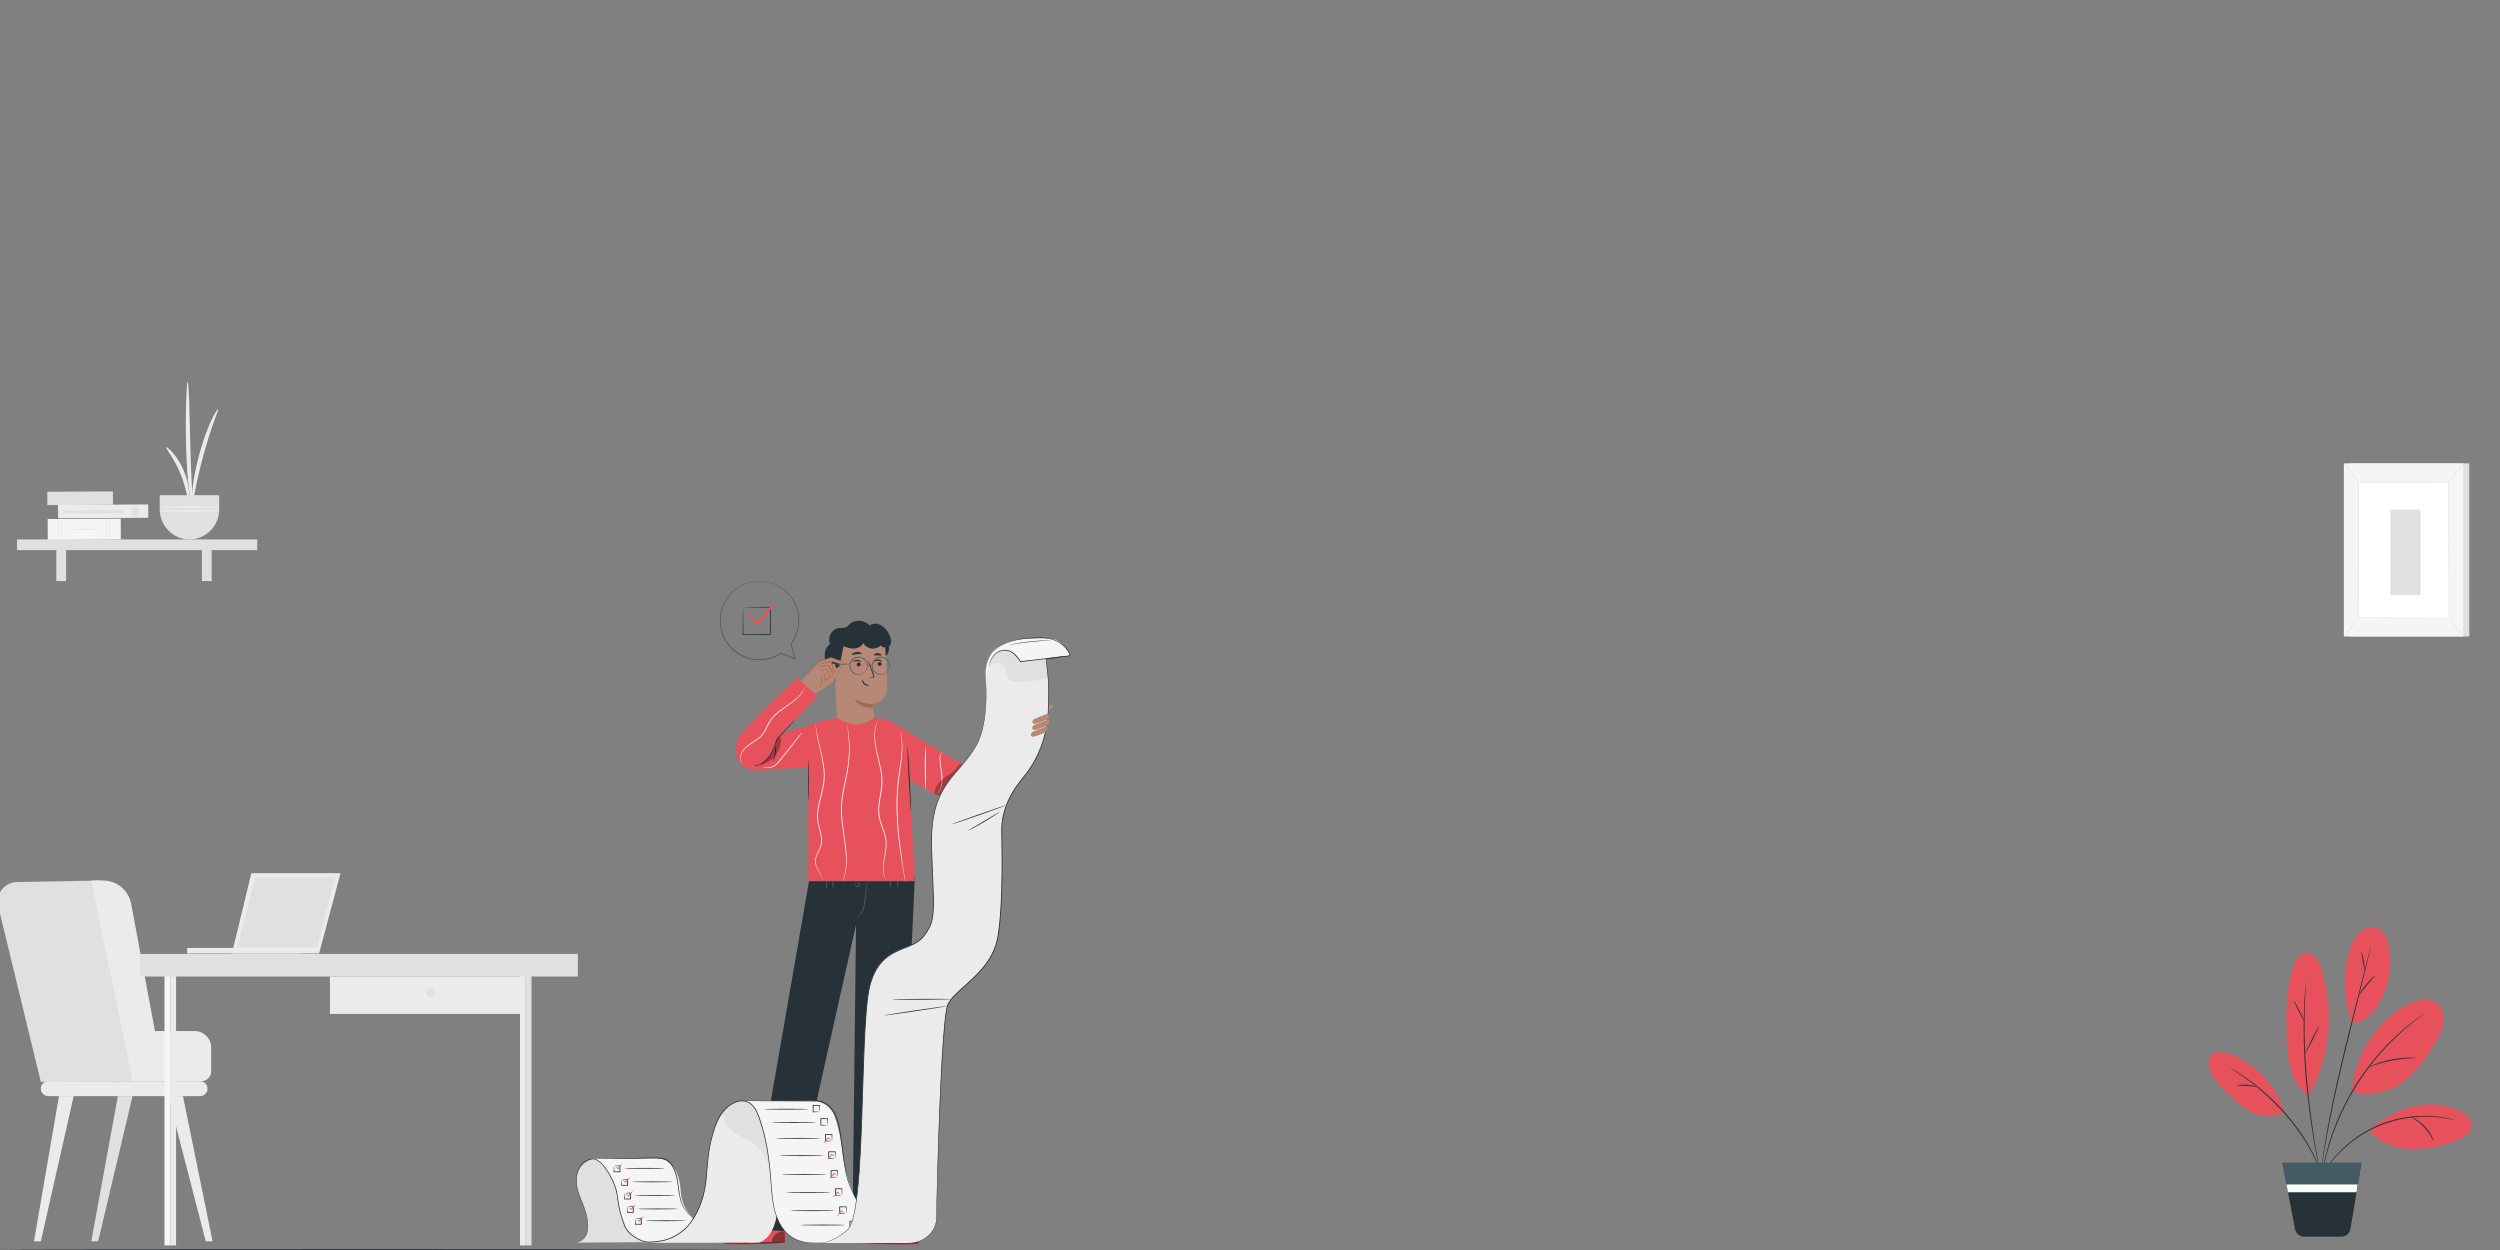 <?xml version="1.0" encoding="utf-8"?>
<!-- Generator: Adobe Illustrator 25.1.0, SVG Export Plug-In . SVG Version: 6.00 Build 0)  -->
<svg version="1.1" id="Layer_1" xmlns="http://www.w3.org/2000/svg" xmlns:xlink="http://www.w3.org/1999/xlink" x="0px" y="0px"
	 viewBox="0 0 1500 750" style="enable-background:new 0 0 1500 750;" xml:space="preserve">
<rect x="0" y="0" width="1500" height="750" fill="#808080" stroke="none"/>
<style type="text/css">
	.st0{fill:#EBEBEB;}
	.st1{fill:#E0E0E0;}
	.st2{fill:#F5F5F5;}
	.st3{fill:#FAFBFB;}
	.st4{fill:#FFFFFF;}
	.st5{fill:none;stroke:#F9F9F9;stroke-width:0.25;stroke-miterlimit:10;}
	.st6{fill:#263238;}
	.st7{fill:#E7515B;}
	.st8{fill:#455B64;}
	.st9{opacity:0.4;}
	.st10{fill:#B78876;}
	.st11{fill:#AA6551;}
	.st12{opacity:0.3;}
	.st13{fill:none;stroke:#43494E;stroke-width:0.05;stroke-miterlimit:10;}
</style>
<g>
	<g>
		<g>
			<g>
				<g>
					<path class="st0" d="M74.5,648.72h46.3c3.26,0,5.9-2.64,5.9-5.9v-14.26c0-5.49-4.45-9.94-9.94-9.94h-42.6L74.5,648.72z"/>
				</g>
			</g>
		</g>
		<g>
			<g>
				<g>
					<g>
						<g>
							<path class="st0" d="M120.02,657.69H28.99c-2.48,0-4.49-2.01-4.49-4.49l0,0c0-2.48,2.01-4.49,4.49-4.49h91.03
								c2.48,0,4.49,2.01,4.49,4.49l0,0C124.51,655.68,122.5,657.69,120.02,657.69z"/>
						</g>
					</g>
				</g>
				<g>
					<g>
						<g>
							<path class="st1" d="M10.43,529.2l50.08-0.89l31.79,120.14l-67.81,0.68L-1.06,543.81C-2.86,536.37,2.78,529.2,10.43,529.2z"
								/>
						</g>
					</g>
				</g>
				<g>
					<g>
						<g>
							<polygon class="st0" points="35.38,657.69 20.4,744.78 24.5,744.78 44.2,657.69 							"/>
						</g>
					</g>
				</g>
				<g>
					<g>
						<g>
							<polygon class="st1" points="70.71,657.69 54.78,744.78 58.89,744.78 79.53,657.69 							"/>
						</g>
					</g>
				</g>
				<g>
					<g>
						<g>
							<polygon class="st0" points="109.78,657.69 127.54,744.78 123.44,744.78 100.96,657.69 							"/>
						</g>
					</g>
				</g>
			</g>
		</g>
		<g>
			<g>
				<g>
					<path class="st0" d="M54.78,528.31l24.78,120.27h19.01L78.7,542.31c-1.5-8.11-8.58-14-16.83-14H54.78z"/>
				</g>
			</g>
		</g>
	</g>
</g>
<g>
	<g>
		<g>
			<g>
				<g>
					<g>
						
							<rect x="112.29" y="568.76" transform="matrix(-1 -1.224647e-16 1.224647e-16 -1 293.136 1140.848)" class="st0" width="68.55" height="3.33"/>
					</g>
				</g>
			</g>
			<g>
				<g>
					<g>
						<polygon class="st0" points="191.46,572.09 204.32,523.91 150.8,523.91 139.16,572.09 						"/>
					</g>
				</g>
			</g>
		</g>
		<g>
			<g>
				<g>
					<polygon class="st1" points="142.36,568.44 190.18,568.44 201.31,526.13 153.25,526.13 					"/>
				</g>
			</g>
		</g>
	</g>
	<g>
		<g>
			<g>
				<g>
					<g>
						<rect x="98.71" y="581.96" class="st2" width="3.46" height="165.28"/>
					</g>
				</g>
			</g>
			<g>
				<g>
					<g>
						<rect x="102.18" y="582.44" class="st0" width="3.46" height="164.8"/>
					</g>
				</g>
			</g>
		</g>
		<g>
			<g>
				<g>
					<g>
						<rect x="311.99" y="581.96" class="st0" width="3.46" height="165.28"/>
					</g>
				</g>
			</g>
			<g>
				<g>
					<g>
						<rect x="315.45" y="582.44" class="st1" width="3.46" height="164.8"/>
					</g>
				</g>
			</g>
		</g>
		<g>
			<g>
				<g>
					<rect x="83.77" y="572.36" class="st1" width="262.95" height="13.56"/>
				</g>
			</g>
		</g>
		<g>
			<g>
				<g>
					<rect x="197.96" y="585.92" class="st0" width="115.76" height="22.44"/>
				</g>
			</g>
		</g>
		<g>
			<g>
				<g>
					<path class="st1" d="M261,595.59c0,1.42-1.15,2.58-2.58,2.58c-1.42,0-2.58-1.15-2.58-2.58c0-1.42,1.15-2.58,2.58-2.58
						C259.84,593.01,261,594.16,261,595.59z"/>
				</g>
			</g>
		</g>
	</g>
</g>
<g>
	<g>
		<g>
			<g>
				<g>
					<g>
						<rect x="10.22" y="323.65" class="st1" width="144.1" height="6.42"/>
					</g>
				</g>
			</g>
			<g>
				<g>
					<g>
						<rect x="33.81" y="326.74" class="st1" width="5.85" height="21.91"/>
					</g>
				</g>
			</g>
			<g>
				<g>
					<g>
						<rect x="121.14" y="326.74" class="st1" width="5.85" height="21.91"/>
					</g>
				</g>
			</g>
		</g>
	</g>
	<g>
		<g>
			<g>
				<g>
					<g>
						<path class="st0" d="M99.71,268.31c0.23-0.23,1.84,0.94,3.94,3.34c1.06,1.19,2.2,2.72,3.34,4.5c1.12,1.79,2.24,3.85,3.21,6.1
							c0.96,2.26,1.67,4.49,2.2,6.54c0.5,2.06,0.82,3.95,0.95,5.55c0.29,3.2,0.03,5.18-0.29,5.19c-0.76,0.06-1.45-7.68-5.18-16.26
							C104.25,274.64,99.15,268.83,99.71,268.31z"/>
					</g>
				</g>
			</g>
		</g>
		<g>
			<g>
				<g>
					<g>
						<path class="st0" d="M115.56,305.95c-0.33,0.04-1.24-4.19-2.08-11.13c-0.86-6.93-1.56-16.57-1.83-27.21
							c-0.29-10.65-0.17-20.28,0.04-27.24c0.22-6.97,0.54-11.27,0.89-11.27c0.35,0,0.66,4.31,0.9,11.27
							c0.25,6.96,0.42,16.57,0.7,27.18c0.28,10.6,0.69,20.18,1.09,27.12C115.65,301.6,115.92,305.9,115.56,305.95z"/>
					</g>
				</g>
			</g>
		</g>
		<g>
			<g>
				<g>
					<g>
						<path class="st0" d="M130.89,245.45c0.33,0.19-1,3.15-2.73,8.09c-1.77,4.92-3.95,11.84-6.09,19.55
							c-2.1,7.72-3.75,14.78-4.74,19.93c-1.03,5.14-1.4,8.36-1.78,8.36c-0.32,0-0.58-3.33,0.01-8.63c0.55-5.3,1.95-12.52,4.07-20.34
							c2.16-7.8,4.64-14.72,6.87-19.55C128.7,248,130.61,245.28,130.89,245.45z"/>
					</g>
				</g>
			</g>
		</g>
		<g>
			<g>
				<g>
					<path class="st1" d="M95.83,297.1v8.47c0,9.99,7.99,18.08,17.85,18.08l0,0c9.86,0,17.85-8.1,17.85-18.08v-8.47H95.83z"/>
				</g>
			</g>
		</g>
		<g>
			<g>
				<g>
					<g>
						<path class="st3" d="M131.85,304.27c0,0.14-8.07,0.26-18.01,0.26c-9.95,0-18.01-0.11-18.01-0.26s8.06-0.26,18.01-0.26
							C123.79,304.01,131.85,304.12,131.85,304.27z"/>
					</g>
				</g>
			</g>
		</g>
		<g>
			<g>
				<g>
					<g>
						<path class="st3" d="M131.85,306.62c0,0.14-8.07,0.26-18.01,0.26c-9.95,0-18.01-0.11-18.01-0.26c0-0.14,8.06-0.26,18.01-0.26
							C123.79,306.36,131.85,306.48,131.85,306.62z"/>
					</g>
				</g>
			</g>
		</g>
	</g>
	<g>
		<g>
			<g>
				<g>
					
						<rect x="44.07" y="279.28" transform="matrix(5.282667e-03 1 -1 5.282667e-03 346.769 249.29)" class="st1" width="8.01" height="39.34"/>
				</g>
			</g>
		</g>
	</g>
	<g>
		<g>
			<g>
				<g>
					<g>
						
							<rect x="44.32" y="295.6" transform="matrix(5.288210e-03 1 -1 5.288210e-03 367.795 265.307)" class="st2" width="12.44" height="43.84"/>
					</g>
				</g>
			</g>
		</g>
		<g>
			<g>
				<g>
					<g>
						<path class="st1" d="M64.05,323.54c-0.12,0-0.21-2.79-0.21-6.22c0-3.44,0.1-6.22,0.21-6.22c0.12,0,0.21,2.79,0.21,6.22
							C64.26,320.76,64.17,323.54,64.05,323.54z"/>
					</g>
				</g>
			</g>
		</g>
		<g>
			<g>
				<g>
					<g>
						<path class="st1" d="M65.89,323.54c-0.12,0-0.21-2.79-0.21-6.22c0-3.44,0.1-6.22,0.21-6.22c0.12,0,0.21,2.79,0.21,6.22
							C66.1,320.76,66.01,323.54,65.89,323.54z"/>
					</g>
				</g>
			</g>
		</g>
		<g>
			<g>
				<g>
					<g>
						<path class="st1" d="M35.25,323.54c-0.12,0-0.21-2.79-0.21-6.22c0-3.44,0.1-6.22,0.21-6.22c0.12,0,0.21,2.79,0.21,6.22
							C35.46,320.76,35.37,323.54,35.25,323.54z"/>
					</g>
				</g>
			</g>
		</g>
		<g>
			<g>
				<g>
					<g>
						<path class="st1" d="M37.09,323.54c-0.12,0-0.21-2.79-0.21-6.22c0-3.44,0.1-6.22,0.21-6.22c0.12,0,0.21,2.79,0.21,6.22
							C37.3,320.76,37.21,323.54,37.09,323.54z"/>
					</g>
				</g>
			</g>
		</g>
		<g>
			<g>
				<g>
					<g>
						<path class="st1" d="M41.11,317.52c0-0.12,4.42-0.22,9.88-0.22c5.46,0,9.88,0.1,9.88,0.22c0,0.12-4.42,0.22-9.88,0.22
							C45.53,317.74,41.11,317.64,41.11,317.52z"/>
					</g>
				</g>
			</g>
		</g>
	</g>
	<g>
		<g>
			<g>
				<g>
					<g>
						
							<rect x="57.88" y="279.75" transform="matrix(5.282342e-03 1 -1 5.282342e-03 368.358 243.296)" class="st0" width="8.01" height="54.1"/>
					</g>
				</g>
			</g>
		</g>
		<g>
			<g>
				<g>
					<ellipse class="st1" cx="81.21" cy="307.08" rx="2.56" ry="2.59"/>
				</g>
			</g>
		</g>
		<g>
			<g>
				<g>
					
						<rect x="55.27" y="288.97" transform="matrix(-1.836970e-16 1 -1 -1.836970e-16 363.153 251.007)" class="st1" width="1.6" height="36.22"/>
				</g>
			</g>
		</g>
	</g>
</g>
<g>
	<g>
		<g>
			<rect x="1409.89" y="278.02" class="st1" width="71.66" height="103.87"/>
		</g>
	</g>
	<g>
		<g>
			<rect x="1406.3" y="278.02" class="st2" width="71.66" height="103.87"/>
		</g>
	</g>
	<g>
		<g>
			<g>
				<rect x="1415.2" y="289.27" class="st4" width="53.86" height="81.37"/>
			</g>
		</g>
		<g>
			<g>
				<g>
					<path class="st1" d="M1469.06,370.64c0,0-0.01-0.14-0.01-0.4c0-0.27-0.01-0.65-0.01-1.15c0-1.02-0.01-2.52-0.02-4.46
						c-0.01-3.9-0.03-9.58-0.05-16.76c-0.02-14.35-0.05-34.67-0.09-58.59l0.18,0.18c-16.45,0-34.69,0.01-53.85,0.02h-0.01l0.19-0.19
						c-0.01,30.7-0.03,59-0.04,81.37l-0.16-0.16c16.4,0.03,29.84,0.06,39.2,0.08c4.68,0.02,8.33,0.03,10.83,0.04
						c1.24,0.01,2.19,0.01,2.84,0.02C1468.72,370.63,1469.06,370.64,1469.06,370.64s-0.32,0.01-0.95,0.02
						c-0.65,0-1.59,0.01-2.81,0.02c-2.49,0.01-6.13,0.02-10.8,0.04c-9.38,0.02-22.85,0.05-39.3,0.08l-0.16,0l0-0.16
						c-0.01-22.37-0.02-50.67-0.04-81.37l0-0.19h0.2h0.01c19.16,0.01,37.4,0.01,53.85,0.02h0.18l0,0.18
						c-0.04,23.98-0.07,44.33-0.09,58.71c-0.02,7.16-0.04,12.83-0.05,16.72c-0.01,1.93-0.02,3.41-0.02,4.43
						c0,0.49-0.01,0.87-0.01,1.13C1469.06,370.52,1469.06,370.64,1469.06,370.64z"/>
				</g>
			</g>
		</g>
	</g>
	<g>
		<g>
			<g>
				<path class="st5" d="M1466.56,289.81"/>
			</g>
		</g>
	</g>
	<g>
		<g>
			<g>
				<path class="st1" d="M1478.16,278.02c0.04,0.03-0.44,0.74-1.28,1.86c-0.83,1.11-2.01,2.63-3.36,4.26
					c-1.35,1.64-2.61,3.09-3.54,4.12c-0.93,1.03-1.54,1.64-1.58,1.61c-0.04-0.04,0.49-0.71,1.37-1.79c0.96-1.17,2.14-2.6,3.45-4.19
					c1.31-1.59,2.49-3.02,3.45-4.19C1477.55,278.64,1478.12,277.99,1478.16,278.02z"/>
			</g>
		</g>
	</g>
	<g>
		<g>
			<g>
				<path class="st4" d="M1469.33,370.38c2.67,4.25,5.83,8.2,9.39,11.75"/>
			</g>
		</g>
		<g>
			<g>
				<g>
					<path class="st1" d="M1478.72,382.13c-0.04,0.04-0.67-0.52-1.64-1.49c-0.96-0.97-2.24-2.37-3.54-4
						c-1.3-1.63-2.39-3.18-3.12-4.34c-0.74-1.15-1.14-1.9-1.09-1.93c0.05-0.03,0.53,0.66,1.32,1.77c0.79,1.11,1.9,2.63,3.2,4.25
						c1.3,1.62,2.53,3.04,3.44,4.05C1478.2,381.46,1478.76,382.09,1478.72,382.13z"/>
				</g>
			</g>
		</g>
	</g>
	<g>
		<g>
			<g>
				<path class="st4" d="M1406.29,381.81c3.13-3.86,6.26-7.72,9.39-11.58"/>
			</g>
		</g>
		<g>
			<g>
				<g>
					<path class="st1" d="M1415.67,370.23c0.08,0.07-1.95,2.72-4.54,5.91c-2.59,3.2-4.76,5.74-4.84,5.67
						c-0.08-0.07,1.95-2.71,4.54-5.91C1413.42,372.7,1415.59,370.16,1415.67,370.23z"/>
				</g>
			</g>
		</g>
	</g>
	<g>
		<g>
			<g>
				<path class="st1" d="M1406.3,278.02c0.08-0.07,2.12,2.37,4.56,5.45c2.43,3.08,4.34,5.62,4.25,5.69
					c-0.08,0.07-2.12-2.37-4.56-5.45C1408.12,280.64,1406.21,278.09,1406.3,278.02z"/>
			</g>
		</g>
	</g>
	<g>
		<g>
			<rect x="1434.24" y="305.79" class="st1" width="18.03" height="51.2"/>
		</g>
	</g>
</g>
<g>
	<g>
		<path class="st6" d="M445.03,749.62c0,0.14-99.87,0.26-223.04,0.26c-123.21,0-223.06-0.12-223.06-0.26s99.85-0.26,223.06-0.26
			C345.16,749.36,445.03,749.47,445.03,749.62z"/>
	</g>
</g>
<g>
	<g>
		<g>
			<g>
				<g>
					<path class="st7" d="M1411.14,655.01c9.62,3.36,22.16,0.36,30.39-5.65c8.23-6.01,14.15-14.62,19.4-23.35
						c2.24-3.73,4.43-7.61,5.13-11.9c0.71-4.29-0.33-9.12-3.66-11.91c-5.17-4.35-13.09-2.14-18.96,1.2
						C1425.07,613.86,1412.52,633.91,1411.14,655.01"/>
				</g>
			</g>
		</g>
		<g>
			<g>
				<g>
					<path class="st7" d="M1421.47,678.03c5.78,7.62,15.7,11.01,25.25,11.46c9.55,0.44,18.99-2.2,27.92-5.62
						c3.24-1.24,6.78-2.95,7.89-6.23c0.84-2.49-0.02-5.32-1.69-7.35s-4.03-3.36-6.45-4.39c-8.79-3.74-18.86-3.92-28.1-1.52
						C1437.05,666.76,1428.97,672.12,1421.47,678.03"/>
				</g>
			</g>
		</g>
		<g>
			<g>
				<g>
					<path class="st7" d="M1411,613.8c7.96,0.16,13.99-6.82,17.59-13.92c4.99-9.83,6.68-21.31,4.74-32.16
						c-0.73-4.07-2.27-8.46-5.91-10.41c-3.7-1.99-8.51-0.68-11.62,2.15c-3.1,2.83-4.8,6.87-6.04,10.89
						C1405.5,584.18,1406.42,600.07,1411,613.8"/>
				</g>
			</g>
		</g>
		<g>
			<g>
				<g>
					<path class="st7" d="M1384.85,657.84c13.57-23.1,15.84-51.37,7.82-76.94c-1.3-4.15-3.76-8.89-8.09-9.17
						c-4.8-0.3-7.82,5.05-9.14,9.68c-4.65,16.24-3.66,33.48-2.64,50.34C1373.43,642.14,1377,651.01,1384.85,657.84"/>
				</g>
			</g>
		</g>
		<g>
			<g>
				<g>
					<path class="st7" d="M1370.73,667.34c-4.92-15.82-17.43-29.09-32.94-34.93c-3.61-1.36-8.19-2.13-10.88,0.63
						c-2.64,2.71-1.82,7.23-0.13,10.61c2.73,5.46,7.17,9.84,11.59,14.05c4.02,3.83,8.2,7.67,13.28,9.89
						C1356.74,669.81,1366.08,670.37,1370.73,667.34"/>
				</g>
			</g>
		</g>
		<g>
			<g>
				<g>
					<g>
						<path class="st6" d="M1454.9,607.99c0.01,0.01-0.07,0.08-0.24,0.21c-0.19,0.15-0.43,0.34-0.73,0.57
							c-0.69,0.52-1.64,1.23-2.85,2.13c-0.62,0.46-1.31,0.97-2.06,1.52c-0.74,0.57-1.52,1.24-2.37,1.93
							c-1.68,1.4-3.67,2.92-5.66,4.82c-1.02,0.93-2.09,1.9-3.2,2.91c-1.11,1.02-2.17,2.16-3.33,3.3c-2.34,2.25-4.6,4.87-7.03,7.58
							c-4.71,5.55-9.54,11.95-14,19.08c-4.39,7.17-7.95,14.36-10.81,21.06c-1.33,3.39-2.67,6.58-3.63,9.68
							c-0.5,1.54-1.05,3.01-1.47,4.45c-0.41,1.45-0.8,2.84-1.17,4.16c-0.81,2.64-1.27,5.09-1.78,7.22
							c-0.24,1.07-0.48,2.06-0.67,2.98c-0.16,0.92-0.31,1.76-0.44,2.53c-0.27,1.48-0.48,2.65-0.63,3.5
							c-0.07,0.37-0.13,0.67-0.18,0.91c-0.04,0.2-0.07,0.31-0.08,0.31c-0.01,0,0-0.11,0.02-0.32c0.03-0.24,0.07-0.55,0.12-0.92
							c0.12-0.85,0.3-2.03,0.51-3.52c0.12-0.77,0.25-1.62,0.39-2.54c0.16-0.93,0.39-1.92,0.62-3c0.47-2.14,0.91-4.61,1.69-7.26
							c0.36-1.34,0.74-2.73,1.14-4.19c0.4-1.45,0.94-2.93,1.44-4.48c0.95-3.11,2.27-6.33,3.59-9.74
							c2.84-6.74,6.41-13.96,10.81-21.17c4.47-7.16,9.34-13.58,14.1-19.13c2.46-2.71,4.74-5.33,7.1-7.56
							c1.16-1.13,2.24-2.28,3.36-3.29c1.13-1,2.21-1.97,3.24-2.89c2.02-1.88,4.04-3.38,5.74-4.76c0.86-0.68,1.65-1.33,2.4-1.89
							c0.76-0.54,1.47-1.03,2.1-1.48c1.23-0.86,2.21-1.54,2.92-2.03c0.31-0.21,0.56-0.38,0.77-0.51
							C1454.8,608.03,1454.89,607.98,1454.9,607.99z"/>
					</g>
				</g>
			</g>
		</g>
		<g>
			<g>
				<g>
					<g>
						<path class="st6" d="M1472.87,672.03c-0.01,0.02-0.33-0.03-0.93-0.16c-0.61-0.11-1.49-0.34-2.64-0.54
							c-2.3-0.45-5.65-0.96-9.83-1.2c-8.3-0.53-20.11,0.45-31.92,5.37c-11.82,4.91-20.83,12.6-26.31,18.86
							c-2.77,3.13-4.77,5.87-6.07,7.82c-0.68,0.96-1.13,1.74-1.48,2.25c-0.34,0.52-0.53,0.78-0.55,0.77
							c-0.02-0.01,0.13-0.3,0.44-0.84c0.32-0.53,0.74-1.34,1.39-2.32c1.24-1.99,3.2-4.79,5.94-7.98
							c5.42-6.38,14.48-14.19,26.41-19.15c11.92-4.96,23.85-5.88,32.19-5.23c4.2,0.3,7.56,0.88,9.85,1.41
							c1.15,0.23,2.03,0.5,2.62,0.65C1472.57,671.91,1472.88,672.01,1472.87,672.03z"/>
					</g>
				</g>
			</g>
		</g>
		<g>
			<g>
				<g>
					<g>
						<path class="st6" d="M1422.74,566.54c0.01,0-0.01,0.12-0.05,0.36c-0.06,0.27-0.13,0.61-0.22,1.04
							c-0.21,0.95-0.51,2.28-0.89,3.98c-0.78,3.45-1.97,8.43-3.47,14.58c-2.99,12.3-7.34,29.23-11.86,48
							c-2.25,9.39-4.29,18.36-6.04,26.54c-1.72,8.18-3.19,15.57-4.28,21.8c-0.59,3.11-1.03,5.94-1.44,8.41
							c-0.43,2.48-0.76,4.62-1.01,6.37c-0.27,1.71-0.48,3.06-0.63,4.03c-0.07,0.43-0.13,0.77-0.18,1.05
							c-0.04,0.23-0.07,0.35-0.08,0.35c-0.01,0,0-0.12,0.02-0.36c0.03-0.27,0.07-0.62,0.12-1.05c0.12-0.97,0.29-2.32,0.51-4.04
							c0.22-1.76,0.51-3.9,0.9-6.39c0.38-2.48,0.79-5.32,1.35-8.44c1.04-6.25,2.46-13.65,4.15-21.85c1.72-8.19,3.75-17.17,6-26.57
							c4.53-18.78,8.95-35.69,12.05-47.96c1.54-6.1,2.79-11.05,3.67-14.53c0.43-1.68,0.77-3,1.01-3.95
							c0.11-0.42,0.21-0.76,0.28-1.02C1422.69,566.65,1422.73,566.53,1422.74,566.54z"/>
					</g>
				</g>
			</g>
		</g>
		<g>
			<g>
				<g>
					<g>
						<path class="st6" d="M1391.57,701.18c-0.01,0-0.04-0.09-0.09-0.28c-0.05-0.22-0.11-0.5-0.19-0.83
							c-0.16-0.79-0.39-1.86-0.67-3.22c-0.57-2.79-1.34-6.85-2.21-11.88c-1.74-10.05-3.8-24.01-5.07-39.54
							c-0.61-7.77-0.96-15.18-1.11-21.93c-0.11-6.75-0.05-12.83,0.16-17.93c0.06-2.55,0.23-4.85,0.34-6.88
							c0.1-2.02,0.25-3.76,0.38-5.18c0.13-1.38,0.23-2.47,0.3-3.27c0.04-0.34,0.07-0.62,0.09-0.85c0.02-0.19,0.04-0.29,0.05-0.29
							c0.01,0,0.01,0.1,0.01,0.29c-0.01,0.23-0.02,0.51-0.03,0.85c-0.04,0.8-0.11,1.9-0.18,3.28c-0.09,1.42-0.2,3.16-0.27,5.19
							c-0.08,2.02-0.21,4.32-0.25,6.87c-0.15,5.09-0.16,11.16-0.02,17.9c0.18,6.73,0.54,14.14,1.16,21.89
							c1.27,15.5,3.26,29.45,4.88,39.51c0.81,5.03,1.51,9.1,2.01,11.91c0.23,1.36,0.42,2.44,0.55,3.24
							c0.05,0.34,0.09,0.62,0.13,0.85C1391.57,701.08,1391.58,701.18,1391.57,701.18z"/>
					</g>
				</g>
			</g>
		</g>
		<g>
			<g>
				<g>
					<g>
						<path class="st6" d="M1392.57,704.11c-0.02,0.01-0.14-0.27-0.35-0.8c-0.23-0.59-0.52-1.36-0.89-2.32
							c-0.19-0.51-0.41-1.07-0.64-1.68c-0.27-0.6-0.56-1.26-0.87-1.95c-0.31-0.7-0.64-1.45-1-2.24c-0.35-0.8-0.81-1.6-1.24-2.46
							c-0.44-0.86-0.9-1.76-1.39-2.69c-0.53-0.91-1.08-1.86-1.65-2.84c-1.09-1.99-2.5-3.97-3.86-6.13
							c-2.91-4.19-6.33-8.65-10.22-13.07c-3.93-4.39-7.95-8.32-11.73-11.75c-1.95-1.65-3.74-3.29-5.54-4.67
							c-0.89-0.71-1.74-1.39-2.57-2.05c-0.85-0.62-1.66-1.22-2.44-1.8c-1.54-1.17-2.99-2.14-4.26-3c-1.26-0.87-2.36-1.6-3.29-2.16
							c-0.87-0.55-1.57-0.99-2.1-1.33c-0.48-0.31-0.72-0.48-0.71-0.5c0.01-0.02,0.28,0.12,0.78,0.39c0.55,0.31,1.27,0.72,2.17,1.23
							c0.95,0.52,2.07,1.22,3.36,2.07c1.3,0.83,2.77,1.78,4.33,2.93c0.79,0.57,1.61,1.16,2.47,1.77c0.84,0.65,1.7,1.33,2.6,2.03
							c1.83,1.37,3.63,3,5.6,4.64c3.82,3.42,7.87,7.35,11.82,11.76c3.91,4.44,7.34,8.93,10.23,13.16c1.36,2.18,2.75,4.18,3.83,6.19
							c0.56,0.99,1.1,1.95,1.63,2.87c0.47,0.95,0.92,1.86,1.36,2.73c0.42,0.87,0.86,1.69,1.2,2.49c0.34,0.8,0.66,1.56,0.96,2.28
							c0.29,0.71,0.57,1.37,0.83,1.98c0.21,0.62,0.41,1.19,0.59,1.71c0.32,0.98,0.58,1.77,0.78,2.37
							C1392.51,703.82,1392.59,704.11,1392.57,704.11z"/>
					</g>
				</g>
			</g>
		</g>
		<g>
			<g>
				<g>
					<g>
						<path class="st6" d="M1449.86,634.79c0,0.1-1.65,0.1-4.29,0.25c-2.64,0.14-6.28,0.49-10.25,1.24
							c-3.96,0.76-7.48,1.77-9.99,2.6c-2.51,0.83-4.04,1.43-4.08,1.34c-0.02-0.04,0.35-0.24,1.02-0.55
							c0.67-0.32,1.67-0.74,2.91-1.21c2.49-0.95,6.02-2.04,10.02-2.81c4-0.76,7.69-1.03,10.35-1.06c1.33-0.02,2.41,0.01,3.15,0.06
							C1449.45,634.69,1449.86,634.74,1449.86,634.79z"/>
					</g>
				</g>
			</g>
		</g>
		<g>
			<g>
				<g>
					<g>
						<path class="st6" d="M1460.1,684.8c-0.19,0.1-1.73-4.32-5.59-8.43c-3.81-4.15-8.11-6.01-7.99-6.2
							c0.03-0.07,1.13,0.3,2.76,1.22c1.63,0.91,3.75,2.44,5.7,4.54c1.95,2.1,3.32,4.33,4.11,6.02
							C1459.88,683.66,1460.17,684.78,1460.1,684.8z"/>
					</g>
				</g>
			</g>
		</g>
		<g>
			<g>
				<g>
					<g>
						<path class="st6" d="M1425.18,585.29c0.13,0.14-2.37,2.62-5.1,5.97c-2.74,3.35-4.67,6.29-4.83,6.19
							c-0.14-0.08,1.56-3.21,4.33-6.6C1422.35,587.46,1425.07,585.17,1425.18,585.29z"/>
					</g>
				</g>
			</g>
		</g>
		<g>
			<g>
				<g>
					<g>
						<path class="st6" d="M1416.98,571.13c0.17-0.03,0.73,2.37,1.24,5.36c0.51,2.99,0.78,5.44,0.61,5.47
							c-0.17,0.03-0.73-2.37-1.24-5.36C1417.08,573.61,1416.8,571.16,1416.98,571.13z"/>
					</g>
				</g>
			</g>
		</g>
		<g>
			<g>
				<g>
					<g>
						<path class="st6" d="M1391.58,615.58c0.16,0.08-1.62,3.83-3.97,8.36c-2.35,4.54-4.39,8.15-4.54,8.07
							c-0.16-0.08,1.62-3.82,3.97-8.36C1389.39,619.11,1391.43,615.49,1391.58,615.58z"/>
					</g>
				</g>
			</g>
		</g>
		<g>
			<g>
				<g>
					<g>
						<path class="st6" d="M1376.47,600.49c0.16-0.08,1.67,2.63,3.37,6.05c1.7,3.42,2.95,6.26,2.8,6.33
							c-0.16,0.08-1.67-2.63-3.37-6.05C1377.56,603.4,1376.31,600.57,1376.47,600.49z"/>
					</g>
				</g>
			</g>
		</g>
		<g>
			<g>
				<g>
					<g>
						<path class="st6" d="M1354.25,652.09c-0.04,0.18-2.74-0.34-6.1-0.57c-3.36-0.25-6.1-0.11-6.12-0.3
							c-0.02-0.16,2.74-0.59,6.16-0.34C1351.62,651.12,1354.3,651.93,1354.25,652.09z"/>
					</g>
				</g>
			</g>
		</g>
	</g>
	<g>
		<g>
			<g>
				<g>
					<path class="st6" d="M1369.43,697.72l7.56,39.74c0.5,2.63,2.8,4.53,5.47,4.53h22.33c2.73,0,5.05-1.97,5.5-4.66l6.57-39.61
						H1369.43z"/>
				</g>
			</g>
		</g>
		<g>
			<g>
				<g>
					<polygon class="st8" points="1371.88,710.64 1414.58,710.64 1416.85,697.72 1369.43,697.72 					"/>
				</g>
			</g>
		</g>
		<g>
			<g>
				<g>
					<polygon class="st3" points="1371.88,710.64 1372.78,715.35 1413.92,715.35 1414.58,710.64 					"/>
				</g>
			</g>
		</g>
	</g>
</g>
<g>
	<g>
		<g>
			<g>
				<g>
					<g>
						<g>
							<g>
								<g>
									<g>
										<g>
											<path class="st7" d="M448.75,740.41l2.57-11.01l21.43,0.53l-1.79,15.65l-1.36,0.1c-6.07,0.41-30.88,1.66-34.95,0.48
												C430.1,744.85,448.75,740.41,448.75,740.41z"/>
										</g>
									</g>
								</g>
							</g>
						</g>
					</g>
				</g>
				<g class="st9">
					<g>
						<g>
							<g>
								<g>
									<g>
										<g>
											<path d="M462.98,745.51c0.29-1.84,1.29-3.56,2.75-4.73c1.46-1.16,3.26-1.79,5.12-1.66l0.08,6.15L462.98,745.51z"/>
										</g>
									</g>
								</g>
							</g>
						</g>
					</g>
				</g>
			</g>
			<g>
				<g>
					<g class="st9">
						<g>
							<g>
								<g>
									<g>
										<path d="M439.64,742.91c0,0-6.53,1.97-5.7,3.04c0.83,1.07,25.95,0.75,37.02-0.36l-0.04-0.49l-29.3,0.62
											C441.62,745.71,440.92,742.94,439.64,742.91z"/>
									</g>
								</g>
							</g>
						</g>
					</g>
				</g>
			</g>
			<g>
				<g>
					<g>
						<g>
							<g>
								<g>
									<g>
										<g>
											<path class="st6" d="M471.27,745.07c0,0.01-0.13,0.02-0.38,0.05c-0.33,0.02-0.68,0.05-1.09,0.08
												c-1.09,0.06-2.42,0.14-4,0.22c-3.38,0.16-8.04,0.33-13.2,0.4c-5.16,0.07-9.83,0.03-13.21-0.04
												c-1.58-0.05-2.91-0.08-4-0.12c-0.4-0.02-0.76-0.03-1.09-0.05c-0.25-0.01-0.38-0.03-0.38-0.04c0-0.01,0.13-0.02,0.38-0.02
												c0.33,0,0.68,0,1.09,0c1.09,0.01,2.42,0.02,4,0.03c3.38,0.03,8.05,0.03,13.2-0.03c5.15-0.07,9.82-0.21,13.2-0.32
												c1.58-0.05,2.91-0.1,4-0.14c0.4-0.01,0.76-0.02,1.09-0.03C471.13,745.06,471.27,745.07,471.27,745.07z"/>
										</g>
									</g>
								</g>
							</g>
						</g>
					</g>
				</g>
			</g>
			<g>
				<g>
					<g>
						<g>
							<g>
								<g>
									<g>
										<g>
											<path class="st6" d="M441.63,746.06c-0.08,0.01-0.16-0.94-0.77-1.9c-0.6-0.97-1.43-1.45-1.38-1.51
												c0.02-0.07,0.96,0.34,1.61,1.37C441.74,745.04,441.7,746.07,441.63,746.06z"/>
										</g>
									</g>
								</g>
							</g>
						</g>
					</g>
				</g>
			</g>
			<g>
				<g>
					<g>
						<g>
							<g>
								<g>
									<g>
										<g>
											<path class="st6" d="M448.08,742.68c-0.06,0.04-0.38-0.33-0.7-0.84c-0.33-0.5-0.54-0.94-0.48-0.98
												c0.06-0.04,0.38,0.33,0.7,0.84C447.93,742.2,448.14,742.64,448.08,742.68z"/>
										</g>
									</g>
								</g>
							</g>
						</g>
					</g>
				</g>
			</g>
			<g>
				<g>
					<g>
						<g>
							<g>
								<g>
									<g>
										<g>
											<path class="st6" d="M449.85,741.72c-0.05,0.06-0.4-0.17-0.78-0.51c-0.38-0.34-0.65-0.65-0.61-0.71
												c0.05-0.06,0.4,0.17,0.78,0.51C449.63,741.34,449.9,741.66,449.85,741.72z"/>
										</g>
									</g>
								</g>
							</g>
						</g>
					</g>
				</g>
			</g>
			<g>
				<g>
					<g>
						<g>
							<g>
								<g>
									<g>
										<g>
											<path class="st6" d="M450.95,739.62c0,0.07-0.51,0.15-1.15,0.16c-0.63,0.02-1.15-0.03-1.15-0.11
												c0-0.07,0.51-0.15,1.15-0.16C450.43,739.5,450.95,739.55,450.95,739.62z"/>
										</g>
									</g>
								</g>
							</g>
						</g>
					</g>
				</g>
			</g>
			<g>
				<g>
					<g>
						<g>
							<g>
								<g>
									<g>
										<g>
											<path class="st6" d="M451.32,738.15c0.03,0.07-0.53,0.33-1.28,0.39c-0.75,0.07-1.34-0.09-1.33-0.16
												c0.01-0.08,0.59-0.04,1.3-0.11C450.73,738.22,451.29,738.08,451.32,738.15z"/>
										</g>
									</g>
								</g>
							</g>
						</g>
					</g>
				</g>
			</g>
			<g>
				<g>
					<g>
						<g>
							<g>
								<g>
									<g>
										<g>
											<path class="st6" d="M447.31,740.77c0,0.03-0.54,0.1-1.41,0.01c-0.44-0.05-0.95-0.14-1.51-0.31
												c-0.28-0.09-0.57-0.16-0.87-0.34c-0.14-0.09-0.3-0.22-0.36-0.43c-0.06-0.21,0.05-0.45,0.21-0.57
												c1.34-0.72,2.71,0.03,3.22,0.72c0.28,0.35,0.41,0.7,0.47,0.94c0.06,0.24,0.06,0.38,0.04,0.38
												c-0.05,0.02-0.1-0.56-0.66-1.2c-0.27-0.32-0.69-0.62-1.22-0.77c-0.5-0.14-1.21-0.17-1.68,0.14
												c-0.22,0.17-0.13,0.43,0.12,0.58c0.23,0.15,0.54,0.23,0.8,0.33c0.54,0.18,1.04,0.29,1.46,0.36
												C446.77,740.73,447.31,740.73,447.31,740.77z"/>
										</g>
									</g>
								</g>
							</g>
						</g>
					</g>
				</g>
			</g>
			<g>
				<g>
					<g>
						<g>
							<g>
								<g>
									<g>
										<g>
											<path class="st6" d="M446.95,740.85c-0.02,0.02-0.23-0.34-0.18-0.98c0.03-0.31,0.14-0.68,0.37-1.04
												c0.25-0.32,0.56-0.75,1.17-0.74c0.33,0.04,0.49,0.41,0.44,0.65c-0.02,0.25-0.13,0.46-0.23,0.63
												c-0.21,0.36-0.44,0.64-0.66,0.86c-0.44,0.44-0.79,0.61-0.8,0.58c-0.03-0.03,0.28-0.26,0.66-0.71
												c0.19-0.23,0.4-0.51,0.58-0.86c0.19-0.3,0.32-0.84-0.04-0.9c-0.35-0.03-0.71,0.33-0.92,0.61
												c-0.22,0.31-0.34,0.64-0.39,0.92C446.86,740.47,446.99,740.83,446.95,740.85z"/>
										</g>
									</g>
								</g>
							</g>
						</g>
					</g>
				</g>
			</g>
			<g>
				<g>
					<g>
						<g>
							<g>
								<g>
									<g>
										<g>
											<path class="st6" d="M470.74,739.06c0,0.05-0.63-0.05-1.62,0.08c-0.98,0.12-2.35,0.54-3.53,1.51
												c-1.18,0.97-1.86,2.22-2.18,3.16c-0.32,0.95-0.35,1.58-0.4,1.58c-0.02,0-0.03-0.16-0.01-0.44
												c0.02-0.28,0.08-0.7,0.22-1.19c0.28-0.98,0.96-2.3,2.19-3.31c1.23-1,2.66-1.41,3.68-1.49c0.51-0.04,0.93-0.02,1.21,0.02
												C470.59,739,470.74,739.04,470.74,739.06z"/>
										</g>
									</g>
								</g>
							</g>
						</g>
					</g>
				</g>
			</g>
			<g>
				<g>
					<g>
						<g>
							<g>
								<g>
									<g>
										<g>
											<path class="st6" d="M468.34,729.93c0.07,0,0.18,2.02,0.25,4.52c0.06,2.5,0.06,4.52-0.02,4.52
												c-0.07,0-0.18-2.02-0.25-4.52C468.26,731.96,468.27,729.93,468.34,729.93z"/>
										</g>
									</g>
								</g>
							</g>
						</g>
					</g>
				</g>
			</g>
			<g>
				<g>
					<g>
						<g>
							<g>
								<g>
									<g>
										<g>
											<path class="st6" d="M460.19,743.4c0.01,0.07-1.42,0.32-3.21,0.36c-1.79,0.04-3.23-0.15-3.22-0.22
												c0.01-0.08,1.44-0.01,3.22-0.05C458.74,743.45,460.18,743.32,460.19,743.4z"/>
										</g>
									</g>
								</g>
							</g>
						</g>
					</g>
				</g>
			</g>
			<g>
				<g>
					<g>
						<g>
							<g>
								<g>
									<g>
										<g>
											<path class="st6" d="M464.5,743.34c0.05,0.05-0.11,0.31-0.26,0.64c-0.15,0.33-0.22,0.62-0.3,0.62
												c-0.07,0-0.12-0.35,0.05-0.73C464.16,743.48,464.45,743.28,464.5,743.34z"/>
										</g>
									</g>
								</g>
							</g>
						</g>
					</g>
				</g>
			</g>
			<g>
				<g>
					<g>
						<g>
							<g>
								<g>
									<g>
										<g>
											<path class="st6" d="M466.1,741.29c0.05,0.05-0.09,0.28-0.31,0.52c-0.22,0.23-0.45,0.38-0.5,0.33
												c-0.05-0.05,0.09-0.28,0.31-0.52C465.82,741.39,466.04,741.24,466.1,741.29z"/>
										</g>
									</g>
								</g>
							</g>
						</g>
					</g>
				</g>
			</g>
			<g>
				<g>
					<g>
						<g>
							<g>
								<g>
									<g>
										<g>
											<path class="st6" d="M468.41,740.34c-0.01,0.07-0.31,0.08-0.63,0.19c-0.32,0.11-0.55,0.29-0.61,0.24
												c-0.06-0.04,0.12-0.36,0.52-0.49C468.09,740.14,468.43,740.27,468.41,740.34z"/>
										</g>
									</g>
								</g>
							</g>
						</g>
					</g>
				</g>
			</g>
			<g>
				<g>
					<g>
						<g>
							<g>
								<g>
									<g>
										<g>
											<path class="st6" d="M470.06,739.88c0.03,0.07-0.1,0.18-0.28,0.26c-0.18,0.07-0.35,0.08-0.38,0.01
												c-0.03-0.07,0.1-0.18,0.28-0.26C469.86,739.82,470.03,739.81,470.06,739.88z"/>
										</g>
									</g>
								</g>
							</g>
						</g>
					</g>
				</g>
			</g>
		</g>
	</g>
	<g>
		<g>
			<g>
				<g>
					<g>
						<g>
							<g>
								<g>
									<g>
										<g>
											<path class="st7" d="M536.43,740.46l0.07-11.75l-22-0.27l-0.28,17.18l1.36,0.1c6.07,0.41,30.88,1.66,34.95,0.48
												C555.08,744.9,536.43,740.46,536.43,740.46z"/>
										</g>
									</g>
								</g>
							</g>
						</g>
					</g>
				</g>
				<g class="st9">
					<g>
						<g>
							<g>
								<g>
									<g>
										<g>
											<path d="M522.2,745.56c-0.29-1.84-1.29-3.56-2.75-4.73c-1.46-1.16-3.26-1.79-5.12-1.66l-0.08,6.15L522.2,745.56z"/>
										</g>
									</g>
								</g>
							</g>
						</g>
					</g>
				</g>
			</g>
			<g>
				<g>
					<g class="st9">
						<g>
							<g>
								<g>
									<g>
										<path d="M545.54,742.96c0,0,6.53,1.97,5.7,3.04c-0.83,1.07-25.95,0.75-37.02-0.36l0.04-0.49l29.3,0.62
											C543.56,745.77,544.26,743,545.54,742.96z"/>
									</g>
								</g>
							</g>
						</g>
					</g>
				</g>
			</g>
			<g>
				<g>
					<g>
						<g>
							<g>
								<g>
									<g>
										<g>
											<path class="st6" d="M513.91,745.13c0,0.01,0.13,0.02,0.38,0.05c0.33,0.02,0.68,0.05,1.09,0.08
												c1.09,0.06,2.42,0.14,4,0.22c3.38,0.16,8.04,0.33,13.2,0.4c5.16,0.07,9.83,0.03,13.21-0.04c1.58-0.05,2.91-0.08,4-0.12
												c0.4-0.02,0.76-0.03,1.09-0.05c0.25-0.01,0.38-0.03,0.38-0.04c0-0.01-0.13-0.02-0.38-0.02c-0.33,0-0.68,0-1.09,0
												c-1.09,0.01-2.42,0.02-4,0.03c-3.38,0.03-8.05,0.03-13.2-0.03c-5.15-0.07-9.82-0.21-13.2-0.32
												c-1.58-0.05-2.91-0.1-4-0.14c-0.4-0.01-0.76-0.02-1.09-0.03C514.04,745.12,513.91,745.12,513.91,745.13z"/>
										</g>
									</g>
								</g>
							</g>
						</g>
					</g>
				</g>
			</g>
			<g>
				<g>
					<g>
						<g>
							<g>
								<g>
									<g>
										<g>
											<path class="st6" d="M543.55,746.11c0.08,0.01,0.16-0.94,0.77-1.9c0.6-0.97,1.43-1.45,1.38-1.51
												c-0.02-0.07-0.96,0.34-1.61,1.37C543.44,745.09,543.48,746.12,543.55,746.11z"/>
										</g>
									</g>
								</g>
							</g>
						</g>
					</g>
				</g>
			</g>
			<g>
				<g>
					<g>
						<g>
							<g>
								<g>
									<g>
										<g>
											<path class="st6" d="M537.1,742.73c0.06,0.04,0.38-0.33,0.7-0.84c0.33-0.5,0.54-0.94,0.48-0.98
												c-0.06-0.04-0.38,0.33-0.7,0.84C537.25,742.25,537.03,742.69,537.1,742.73z"/>
										</g>
									</g>
								</g>
							</g>
						</g>
					</g>
				</g>
			</g>
			<g>
				<g>
					<g>
						<g>
							<g>
								<g>
									<g>
										<g>
											<path class="st6" d="M535.33,741.77c0.05,0.06,0.4-0.17,0.78-0.51c0.38-0.34,0.65-0.65,0.61-0.71
												c-0.05-0.06-0.4,0.17-0.78,0.51C535.55,741.4,535.28,741.71,535.33,741.77z"/>
										</g>
									</g>
								</g>
							</g>
						</g>
					</g>
				</g>
			</g>
			<g>
				<g>
					<g>
						<g>
							<g>
								<g>
									<g>
										<g>
											<path class="st6" d="M534.23,739.68c0,0.07,0.51,0.15,1.15,0.16c0.63,0.02,1.15-0.03,1.15-0.11
												c0-0.07-0.51-0.15-1.15-0.16C534.74,739.56,534.23,739.6,534.23,739.68z"/>
										</g>
									</g>
								</g>
							</g>
						</g>
					</g>
				</g>
			</g>
			<g>
				<g>
					<g>
						<g>
							<g>
								<g>
									<g>
										<g>
											<path class="st6" d="M533.86,738.21c-0.03,0.07,0.53,0.33,1.28,0.39c0.75,0.07,1.34-0.09,1.33-0.16
												c-0.01-0.08-0.59-0.04-1.3-0.11C534.45,738.27,533.88,738.13,533.86,738.21z"/>
										</g>
									</g>
								</g>
							</g>
						</g>
					</g>
				</g>
			</g>
			<g>
				<g>
					<g>
						<g>
							<g>
								<g>
									<g>
										<g>
											<path class="st6" d="M537.87,740.82c0,0.03,0.54,0.1,1.41,0.01c0.44-0.05,0.95-0.14,1.51-0.31
												c0.28-0.09,0.57-0.16,0.87-0.34c0.14-0.09,0.3-0.22,0.36-0.43c0.06-0.21-0.05-0.45-0.21-0.57
												c-1.34-0.72-2.71,0.03-3.22,0.72c-0.28,0.35-0.41,0.7-0.47,0.94c-0.06,0.24-0.06,0.38-0.04,0.38
												c0.05,0.02,0.1-0.56,0.66-1.2c0.27-0.32,0.69-0.62,1.22-0.77c0.5-0.14,1.21-0.17,1.68,0.14
												c0.22,0.17,0.13,0.43-0.12,0.58c-0.23,0.15-0.54,0.23-0.8,0.33c-0.54,0.18-1.04,0.29-1.46,0.36
												C538.41,740.78,537.87,740.78,537.87,740.82z"/>
										</g>
									</g>
								</g>
							</g>
						</g>
					</g>
				</g>
			</g>
			<g>
				<g>
					<g>
						<g>
							<g>
								<g>
									<g>
										<g>
											<path class="st6" d="M538.23,740.9c0.02,0.02,0.23-0.34,0.18-0.98c-0.03-0.31-0.14-0.68-0.37-1.04
												c-0.25-0.32-0.56-0.75-1.17-0.74c-0.33,0.04-0.49,0.41-0.44,0.65c0.02,0.25,0.13,0.46,0.23,0.63
												c0.21,0.36,0.44,0.64,0.66,0.86c0.44,0.44,0.79,0.61,0.8,0.58c0.02-0.03-0.28-0.26-0.66-0.71
												c-0.19-0.23-0.4-0.51-0.58-0.86c-0.19-0.3-0.32-0.84,0.04-0.9c0.35-0.03,0.71,0.33,0.92,0.61
												c0.22,0.31,0.34,0.64,0.39,0.92C538.32,740.52,538.19,740.89,538.23,740.9z"/>
										</g>
									</g>
								</g>
							</g>
						</g>
					</g>
				</g>
			</g>
			<g>
				<g>
					<g>
						<g>
							<g>
								<g>
									<g>
										<g>
											<path class="st6" d="M514.44,739.11c0,0.05,0.63-0.05,1.62,0.08c0.98,0.12,2.35,0.54,3.53,1.51
												c1.18,0.97,1.86,2.22,2.18,3.16c0.32,0.95,0.35,1.58,0.4,1.58c0.02,0,0.03-0.16,0.01-0.44c-0.02-0.28-0.08-0.7-0.22-1.19
												c-0.28-0.98-0.96-2.3-2.19-3.31c-1.23-1-2.66-1.41-3.68-1.49c-0.51-0.04-0.93-0.02-1.21,0.02
												C514.59,739.06,514.44,739.1,514.44,739.11z"/>
										</g>
									</g>
								</g>
							</g>
						</g>
					</g>
				</g>
			</g>
			<g>
				<g>
					<g>
						<g>
							<g>
								<g>
									<g>
										<g>
											<path class="st6" d="M516.83,729.99c-0.07,0-0.18,2.02-0.25,4.52c-0.06,2.5-0.06,4.52,0.02,4.52
												c0.07,0,0.18-2.02,0.25-4.52C516.92,732.01,516.91,729.99,516.83,729.99z"/>
										</g>
									</g>
								</g>
							</g>
						</g>
					</g>
				</g>
			</g>
			<g>
				<g>
					<g>
						<g>
							<g>
								<g>
									<g>
										<g>
											<path class="st6" d="M524.99,743.45c-0.01,0.07,1.42,0.32,3.21,0.36c1.79,0.04,3.23-0.15,3.22-0.22
												c-0.01-0.08-1.44-0.01-3.22-0.05C526.44,743.51,525,743.37,524.99,743.45z"/>
										</g>
									</g>
								</g>
							</g>
						</g>
					</g>
				</g>
			</g>
			<g>
				<g>
					<g>
						<g>
							<g>
								<g>
									<g>
										<g>
											<path class="st6" d="M520.68,743.39c-0.05,0.05,0.11,0.31,0.26,0.64c0.15,0.33,0.22,0.62,0.29,0.62
												c0.07,0,0.12-0.35-0.05-0.73C521.01,743.54,520.73,743.34,520.68,743.39z"/>
										</g>
									</g>
								</g>
							</g>
						</g>
					</g>
				</g>
			</g>
			<g>
				<g>
					<g>
						<g>
							<g>
								<g>
									<g>
										<g>
											<path class="st6" d="M519.08,741.35c-0.05,0.05,0.09,0.28,0.31,0.52c0.22,0.23,0.45,0.38,0.5,0.33
												c0.05-0.05-0.09-0.28-0.31-0.52C519.36,741.44,519.13,741.29,519.08,741.35z"/>
										</g>
									</g>
								</g>
							</g>
						</g>
					</g>
				</g>
			</g>
			<g>
				<g>
					<g>
						<g>
							<g>
								<g>
									<g>
										<g>
											<path class="st6" d="M516.77,740.39c0.01,0.07,0.31,0.08,0.63,0.19c0.32,0.11,0.55,0.29,0.61,0.24
												c0.06-0.04-0.12-0.36-0.52-0.49C517.08,740.19,516.75,740.32,516.77,740.39z"/>
										</g>
									</g>
								</g>
							</g>
						</g>
					</g>
				</g>
			</g>
			<g>
				<g>
					<g>
						<g>
							<g>
								<g>
									<g>
										<g>
											<path class="st6" d="M515.12,739.93c-0.03,0.07,0.1,0.18,0.28,0.26c0.18,0.07,0.35,0.08,0.38,0.01
												c0.03-0.07-0.1-0.18-0.28-0.26C515.31,739.87,515.14,739.87,515.12,739.93z"/>
										</g>
									</g>
								</g>
							</g>
						</g>
					</g>
				</g>
			</g>
		</g>
	</g>
	<g>
		<g>
			<g>
				<g>
					<g>
						<g>
							<g>
								<polygon class="st6" points="548.95,526.02 538.94,737.69 511.46,738.34 513.62,554.81 472.51,738.69 449.12,737.63 
									485.8,526.45 								"/>
							</g>
						</g>
					</g>
				</g>
			</g>
		</g>
		<g>
			<g>
				<g>
					<g>
						<g>
							<path class="st8" d="M520.36,528.88c0.08,0.01-0.02,1.34-0.25,3.48c-0.23,2.14-0.58,5.09-1,8.35
								c-0.23,1.62-0.36,3.19-0.77,4.6c-0.39,1.41-1.15,2.59-2.02,3.29c-0.85,0.73-1.73,1.04-2.33,1.15
								c-0.61,0.11-0.95,0.05-0.95,0.02c-0.04-0.11,1.45-0.03,3.01-1.47c0.78-0.69,1.43-1.78,1.77-3.13
								c0.36-1.34,0.48-2.91,0.7-4.53c0.42-3.26,0.84-6.2,1.17-8.33C520.04,530.18,520.28,528.87,520.36,528.88z"/>
						</g>
					</g>
				</g>
			</g>
		</g>
		<g>
			<g>
				<g>
					<g>
						<g>
							<path class="st8" d="M513.6,530.14c0.07,0.05-0.18,0.4-0.01,0.95c0.08,0.26,0.28,0.56,0.57,0.68
								c0.29,0.13,0.68,0.04,0.97-0.23c0.29-0.28,0.4-0.66,0.28-0.95c-0.11-0.3-0.39-0.51-0.65-0.61c-0.54-0.2-0.9,0.03-0.95-0.05
								c-0.07-0.03,0.28-0.49,1.05-0.35c0.35,0.08,0.8,0.3,1.03,0.8c0.24,0.5,0.06,1.18-0.38,1.57c-0.42,0.41-1.1,0.56-1.59,0.29
								c-0.49-0.26-0.69-0.72-0.74-1.07C513.09,530.4,513.57,530.07,513.6,530.14z"/>
						</g>
					</g>
				</g>
			</g>
		</g>
		<g>
			<g>
				<g>
					<g>
						<g>
							<path class="st8" d="M496.16,533.79c-0.14,0.05-0.67-1.27-0.54-2.98c0.11-1.71,0.82-2.95,0.95-2.88
								c0.16,0.06-0.27,1.32-0.37,2.92C496.07,532.44,496.32,533.74,496.16,533.79z"/>
						</g>
					</g>
				</g>
			</g>
		</g>
		<g>
			<g>
				<g>
					<g>
						<g>
							<path class="st8" d="M500.08,533.39c-0.14,0.05-0.65-1.31-0.58-3.07c0.05-1.76,0.65-3.08,0.78-3.03
								c0.16,0.05-0.16,1.38-0.21,3.05C500.01,532,500.24,533.35,500.08,533.39z"/>
						</g>
					</g>
				</g>
			</g>
		</g>
		<g>
			<g>
				<g>
					<g>
						<g>
							<path class="st8" d="M533.88,533c-0.16-0.04,0.05-1.44,0.07-3.16c0.03-1.73-0.14-3.13,0.02-3.17
								c0.15-0.04,0.58,1.37,0.55,3.17C534.51,531.65,534.03,533.04,533.88,533z"/>
						</g>
					</g>
				</g>
			</g>
		</g>
		<g>
			<g>
				<g>
					<g>
						<g>
							<path class="st8" d="M538.14,532.61c-0.16-0.06,0.3-1.45,0.35-3.22c0.07-1.77-0.3-3.19-0.14-3.24
								c0.14-0.06,0.78,1.37,0.71,3.26C539.01,531.3,538.27,532.68,538.14,532.61z"/>
						</g>
					</g>
				</g>
			</g>
		</g>
	</g>
	<g>
		<g>
			<g>
				<polygon class="st7" points="501.8,430.42 501.8,430.43 501.81,430.43 				"/>
			</g>
		</g>
	</g>
	<g>
		<g>
			<g>
				<g>
					<path class="st6" d="M531.86,393.3c1.13-1.32,2-3.69,1.32-5.29c1.33-0.7,1.46-1.88,1.45-3.38c0-1.5-0.59-2.95-1.3-4.27
						c-1.14-2.14-2.69-4.16-4.83-5.29c-2.14-1.14-4.97-1.21-6.86,0.3c-2.74-3.57-8.72-3.99-11.93-0.83
						c-0.58,0.57-1.09,1.25-1.81,1.65c-1.19,0.66-2.65,0.41-4.01,0.54c-2.2,0.2-4.26,1.51-5.39,3.4c-1.13,1.9-1.29,4.33-0.43,6.36
						c-1.96,1.2-3.01,3.53-3.23,5.83c-0.22,2.29,0.28,4.58,0.78,6.83c0.62,2.77,1.32,5.68,3.28,7.73c1.34,1.4,3.21,2.28,5.14,2.43
						c2.77,0.21,5.6-1.12,7.2-3.39"/>
				</g>
			</g>
			<g>
				<g>
					<g>
						<g>
							<g>
								<g>
									<g>
										<g>
											<g>
												<g>
													<g>
														<g>
															<path class="st10" d="M502.59,440.49l22.22-1.02c0.13-2.36-1.08-16.95-1.08-16.95s8.4-1.31,8.5-9.7
																c0.1-8.4-1.35-27.68-1.35-27.68l0,0c-9.72-4.18-20.94-2.77-29.33,3.69l-1.24,0.96L502.59,440.49z"/>
														</g>
													</g>
												</g>
											</g>
										</g>
									</g>
									<g>
										<g>
											<g>
												<g>
													<g>
														<g>
															<path class="st11" d="M523.75,422.4c0,0-5.31,0.43-10.95-3.11c0,0,2.59,6.04,10.97,5.29L523.75,422.4z"/>
														</g>
													</g>
												</g>
											</g>
										</g>
									</g>
								</g>
							</g>
						</g>
						<g>
							<g>
								<g>
									<g>
										<g>
											<g>
												<g>
													<path class="st10" d="M501.35,398.48c-0.14-0.06-5.77-1.71-5.59,4.04c0.18,5.74,5.91,4.37,5.91,4.21
														C501.68,406.56,501.35,398.48,501.35,398.48z"/>
												</g>
											</g>
										</g>
									</g>
								</g>
							</g>
							<g>
								<g>
									<g>
										<g>
											<g>
												<g>
													<g>
														<path class="st11" d="M499.85,404.6c-0.03-0.02-0.1,0.07-0.26,0.16c-0.16,0.08-0.44,0.14-0.75,0.04
															c-0.61-0.2-1.16-1.15-1.22-2.18c-0.03-0.52,0.06-1.02,0.23-1.44c0.16-0.43,0.42-0.73,0.73-0.79
															c0.3-0.08,0.52,0.1,0.6,0.26c0.08,0.16,0.05,0.27,0.08,0.28c0.02,0.01,0.12-0.1,0.07-0.34
															c-0.03-0.11-0.1-0.25-0.24-0.35c-0.14-0.11-0.35-0.16-0.56-0.13c-0.44,0.04-0.83,0.46-1.02,0.92
															c-0.21,0.46-0.33,1.03-0.3,1.61c0.07,1.16,0.7,2.22,1.54,2.43c0.41,0.09,0.74-0.04,0.91-0.18
															C499.85,404.74,499.87,404.61,499.85,404.6z"/>
													</g>
												</g>
											</g>
										</g>
									</g>
								</g>
							</g>
						</g>
						<g>
							<g>
								<g>
									<g>
										<g>
											<g>
												<g>
													<g>
														<g>
															<g>
																<g>
																	<g>
																		<path class="st6" d="M529.04,398.3c0.02,0.63-0.5,1.17-1.16,1.21c-0.66,0.04-1.21-0.45-1.24-1.08
																			c-0.02-0.63,0.5-1.18,1.16-1.21C528.46,397.18,529.01,397.67,529.04,398.3z"/>
																	</g>
																</g>
															</g>
														</g>
													</g>
												</g>
												<g>
													<g>
														<g>
															<g>
																<g>
																	<g>
																		<g>
																			<path class="st6" d="M529.3,396.95c-0.15,0.16-1.06-0.52-2.35-0.51c-1.29-0.02-2.24,0.65-2.38,0.49
																				c-0.07-0.07,0.08-0.35,0.5-0.65c0.41-0.3,1.1-0.59,1.9-0.59c0.8,0,1.48,0.3,1.87,0.6
																				C529.24,396.6,529.37,396.88,529.3,396.95z"/>
																		</g>
																	</g>
																</g>
															</g>
														</g>
													</g>
												</g>
											</g>
											<g>
												<g>
													<g>
														<g>
															<g>
																<g>
																	<g>
																		<path class="st6" d="M516.4,398.6c0.02,0.63-0.5,1.17-1.16,1.21c-0.66,0.04-1.21-0.45-1.24-1.08
																			c-0.02-0.63,0.5-1.18,1.16-1.21C515.82,397.48,516.37,397.97,516.4,398.6z"/>
																	</g>
																</g>
															</g>
														</g>
													</g>
												</g>
												<g>
													<g>
														<g>
															<g>
																<g>
																	<g>
																		<g>
																			<path class="st6" d="M516.61,397.19c-0.15,0.16-1.06-0.52-2.35-0.51c-1.29-0.01-2.24,0.65-2.38,0.49
																				c-0.07-0.07,0.08-0.35,0.5-0.65c0.41-0.3,1.1-0.59,1.9-0.59c0.8,0,1.48,0.3,1.87,0.6
																				C516.55,396.84,516.68,397.12,516.61,397.19z"/>
																		</g>
																	</g>
																</g>
															</g>
														</g>
													</g>
												</g>
											</g>
											<g>
												<g>
													<g>
														<g>
															<g>
																<g>
																	<g>
																		<path class="st6" d="M521.3,406.76c-0.01-0.07,0.8-0.21,2.1-0.38c0.33-0.03,0.64-0.1,0.7-0.32
																			c0.08-0.24-0.06-0.59-0.22-0.98c-0.31-0.8-0.63-1.63-0.97-2.51c-1.35-3.57-2.33-6.51-2.19-6.56
																			c0.14-0.05,1.36,2.8,2.71,6.37c0.33,0.88,0.64,1.72,0.93,2.52c0.12,0.37,0.34,0.8,0.17,1.29
																			c-0.09,0.25-0.33,0.43-0.54,0.48c-0.21,0.06-0.4,0.07-0.56,0.08C522.11,406.83,521.3,406.84,521.3,406.76z"/>
																	</g>
																</g>
															</g>
														</g>
													</g>
												</g>
											</g>
											<g>
												<g>
													<g>
														<g>
															<g>
																<g>
																	<g>
																		<path class="st6" d="M517.5,407.65c0.21-0.01,0.21,1.39,1.41,2.38c1.2,1,2.69,0.84,2.7,1.04
																			c0.02,0.09-0.33,0.27-0.96,0.29c-0.62,0.02-1.52-0.18-2.25-0.79c-0.73-0.61-1.05-1.42-1.09-2
																			C517.25,407.99,517.4,407.65,517.5,407.65z"/>
																	</g>
																</g>
															</g>
														</g>
													</g>
												</g>
											</g>
										</g>
									</g>
								</g>
								<g>
									<g>
										<g>
											<g>
												<g>
													<g>
														<path class="st6" d="M516.94,392.13c-0.13,0.35-1.42,0.18-2.93,0.37c-1.52,0.15-2.74,0.6-2.94,0.28
															c-0.09-0.15,0.12-0.48,0.62-0.82c0.49-0.34,1.27-0.66,2.18-0.76c0.91-0.1,1.74,0.04,2.29,0.27
															C516.72,391.69,517,391.97,516.94,392.13z"/>
													</g>
												</g>
											</g>
										</g>
									</g>
								</g>
								<g>
									<g>
										<g>
											<g>
												<g>
													<g>
														<path class="st6" d="M528.82,393.21c-0.23,0.29-1.12-0.01-2.19-0.03c-1.07-0.05-1.97,0.2-2.18-0.11
															c-0.09-0.15,0.05-0.44,0.45-0.72c0.39-0.28,1.04-0.5,1.78-0.48c0.73,0.02,1.37,0.29,1.74,0.59
															C528.8,392.77,528.92,393.07,528.82,393.21z"/>
													</g>
												</g>
											</g>
										</g>
									</g>
								</g>
							</g>
						</g>
					</g>
				</g>
				<g>
					<g>
						<g>
							<path class="st6" d="M499.86,389.4c0.11,2.45-0.43,5.17,0,7.58c0.06,0.36,1.01,1.33,1.09,1.69c0.49,2.13,1.38,3.04,2.64,0.84
								c0.49-0.84,0.8-3.19,0.99-4.14c0.51-2.59,1.02-5.17,1.53-7.76c2,0.93,4.18,1.65,6.38,1.51c2.21-0.13,4.45-1.25,5.46-3.22
								c1.05,1.74,2.91,2.96,4.92,3.22c2.01,0.26,4.13-0.43,5.59-1.84c0.75,1.2,2.53,1.53,3.74,0.8c1.21-0.73,1.75-2.34,1.36-3.71
								c-0.58-2.05-2.77-3.16-4.82-3.76c-7.99-2.35-16.82-0.51-24,3.71c-1.05,0.61-2.08,1.29-2.9,2.18
								c-0.82,0.9-1.96,1.95-1.99,3.16"/>
						</g>
					</g>
				</g>
			</g>
		</g>
		<g>
			<g>
				<g>
					<g>
						<path class="st8" d="M518.89,403.2c-0.04-0.04,0.3-0.36,0.7-1.07c0.39-0.7,0.81-1.87,0.59-3.3c-0.18-1.4-1.15-3.04-2.87-3.83
							c-1.68-0.81-4.08-0.56-5.61,1c-1.56,1.53-1.81,3.93-1,5.61c0.79,1.73,2.42,2.69,3.83,2.87c1.43,0.21,2.6-0.2,3.3-0.59
							C518.53,403.5,518.85,403.16,518.89,403.2c0.01,0.01-0.06,0.1-0.21,0.26c-0.15,0.16-0.4,0.38-0.75,0.61
							c-0.69,0.46-1.91,0.97-3.45,0.79c-1.51-0.15-3.32-1.15-4.21-3.04c-0.44-0.92-0.64-2.03-0.46-3.14c0.15-1.11,0.7-2.2,1.53-3.04
							c0.85-0.83,1.93-1.38,3.04-1.53c1.11-0.17,2.22,0.02,3.14,0.46c1.88,0.89,2.89,2.7,3.04,4.21c0.18,1.54-0.33,2.76-0.79,3.45
							c-0.23,0.35-0.45,0.6-0.61,0.75C518.99,403.14,518.9,403.21,518.89,403.2z"/>
					</g>
				</g>
				<g>
					<g>
						<path class="st8" d="M532.17,403.2c-0.04-0.04,0.3-0.36,0.7-1.07c0.39-0.7,0.81-1.87,0.59-3.3c-0.18-1.4-1.15-3.04-2.87-3.83
							c-1.68-0.81-4.08-0.56-5.61,1c-1.56,1.53-1.81,3.93-1,5.61c0.79,1.73,2.42,2.69,3.83,2.87c1.43,0.21,2.6-0.2,3.3-0.59
							C531.81,403.5,532.14,403.16,532.17,403.2c0.01,0.01-0.06,0.1-0.21,0.26c-0.15,0.16-0.4,0.38-0.75,0.61
							c-0.69,0.46-1.91,0.97-3.45,0.79c-1.51-0.15-3.33-1.15-4.21-3.04c-0.44-0.92-0.64-2.03-0.46-3.14c0.15-1.11,0.7-2.2,1.53-3.04
							c0.85-0.83,1.93-1.38,3.04-1.53c1.11-0.17,2.22,0.02,3.14,0.46c1.88,0.89,2.89,2.7,3.04,4.21c0.18,1.54-0.33,2.76-0.79,3.45
							c-0.23,0.35-0.45,0.6-0.61,0.75C532.27,403.14,532.18,403.21,532.17,403.2z"/>
					</g>
				</g>
				<g>
					<g>
						<path class="st8" d="M523.37,399.1c0,0.14-0.66,0.26-1.48,0.26c-0.82,0-1.48-0.12-1.48-0.26c0-0.14,0.66-0.26,1.48-0.26
							C522.7,398.84,523.37,398.96,523.37,399.1z"/>
					</g>
				</g>
			</g>
			<g>
				<g>
					<path class="st8" d="M500.95,398.67c0-0.14,2.04-0.33,4.57-0.41c2.53-0.08,4.59-0.04,4.59,0.11c0,0.14-2.04,0.33-4.58,0.41
						C503.01,398.86,500.95,398.81,500.95,398.67z"/>
				</g>
			</g>
		</g>
	</g>
	<g>
		<g>
			<g>
				<path class="st10" d="M505.78,397.09l-7.18-2.59l-6.8,2.37l-9.41,9.84l-6.12,5.84l10.03,4.44l5.29-2.11l8.43-5.73l4.77-9.01
					c0,0-1.36-0.64-2.89,1.51l-1.43,1.91l-1.37-5.2l0.05-1.54l4.21,1.29c1,0.2,1.74,0.07,2.41-0.7V397.09z"/>
			</g>
			<g>
				<g>
					<path class="st11" d="M492.3,404.69c0.06-0.03,0.35,0.38,0.62,1.14c0.28,0.75,0.49,1.87,0.42,3.11
						c-0.08,1.24-0.44,2.31-0.81,3.03c-0.37,0.72-0.71,1.09-0.76,1.05c-0.14-0.08,0.92-1.75,1.05-4.11
						C492.99,406.55,492.15,404.75,492.3,404.69z"/>
				</g>
			</g>
			<g>
				<g>
					<path class="st11" d="M492.37,404.8c-0.01-0.07,0.97-0.3,2.61-0.62l0.05-0.01l0.06,0.03c0.37,0.18,0.49,0.65,0.42,1.01
						c-0.04,0.39-0.28,0.73-0.45,1.03c-0.18,0.31-0.29,0.62-0.18,0.91c0.1,0.3,0.39,0.57,0.71,0.84l-0.31-0.01
						c0.67-0.48,1.41-1,1.82-1.76c0.7-1.12-0.1-2.28-0.53-3.35c-0.12-0.26-0.22-0.56-0.34-0.69c-0.11-0.13-0.32-0.15-0.56-0.12
						c-0.5,0.08-0.97,0.15-1.42,0.22c-1.74,0.26-2.83,0.39-2.84,0.32c-0.01-0.07,1.05-0.33,2.78-0.68c0.45-0.09,0.93-0.18,1.42-0.28
						c0.26-0.04,0.65-0.07,0.95,0.23c0.26,0.29,0.31,0.55,0.45,0.81c0.24,0.54,0.53,1.06,0.75,1.7c0.24,0.64,0.17,1.47-0.2,2.1
						c-0.5,0.9-1.31,1.44-1.99,1.92l-0.16,0.11l-0.15-0.13c-0.32-0.29-0.68-0.6-0.84-1.07c-0.17-0.49,0.06-0.98,0.25-1.29
						c0.21-0.33,0.39-0.59,0.43-0.87c0.05-0.29-0.01-0.54-0.19-0.63l0.11,0.02C493.39,404.76,492.39,404.87,492.37,404.8z"/>
				</g>
			</g>
			<g>
				<g>
					<path class="st11" d="M497.69,405.56c0.04-0.02,0.11,0.21,0.46,0.32c0.33,0.13,0.92,0,1.12-0.63c0.24-0.6-0.04-1.37-0.42-2.21
						c-0.37-0.84-0.74-1.84-1.16-2.75c-0.43-0.92-1.54-0.76-2.44-0.66c-0.92,0.09-1.74,0.21-2.43,0.32
						c-1.38,0.22-2.23,0.41-2.25,0.33c-0.02-0.06,0.8-0.38,2.18-0.7c0.69-0.16,1.52-0.32,2.45-0.44c0.46-0.05,0.95-0.14,1.51-0.08
						c0.56,0.02,1.18,0.43,1.44,0.97c0.49,1.03,0.8,1.95,1.15,2.83c0.16,0.43,0.34,0.85,0.42,1.29c0.09,0.43,0.06,0.88-0.11,1.24
						c-0.16,0.36-0.44,0.64-0.75,0.74c-0.31,0.1-0.59,0.04-0.79-0.06C497.66,405.86,497.66,405.55,497.69,405.56z"/>
				</g>
			</g>
			<g>
				<g>
					<path class="st11" d="M500.48,403.54c-0.07,0.02-0.33-0.71-0.69-1.91c-0.19-0.67-0.4-1.37-0.61-2.11
						c-0.11-0.39-0.22-0.84-0.35-1.23c-0.13-0.37-0.41-0.68-0.79-0.83c-0.78-0.29-1.68,0.03-2.47,0.24
						c-0.75,0.2-1.46,0.39-2.13,0.57c-1.22,0.31-1.98,0.46-2,0.39c-0.02-0.07,0.71-0.35,1.89-0.75c0.66-0.21,1.36-0.44,2.1-0.67
						c0.77-0.21,1.72-0.64,2.8-0.26c0.52,0.2,0.91,0.66,1.07,1.14c0.14,0.47,0.23,0.87,0.33,1.28c0.18,0.75,0.35,1.47,0.51,2.14
						C500.41,402.75,500.55,403.52,500.48,403.54z"/>
				</g>
			</g>
		</g>
		<g>
			<g>
				<path class="st11" d="M482.38,406.7c0,0,0.05-0.07,0.15-0.19c0.13-0.15,0.29-0.32,0.48-0.53c0.47-0.5,1.09-1.16,1.86-2
					c1.67-1.76,3.99-4.22,6.82-7.21l0.02-0.02l0.03-0.01c2.05-0.72,4.35-1.53,6.8-2.38l0.05-0.02l0.05,0.02
					c2.24,0.8,4.66,1.68,7.18,2.58l0.1,0.04l0,0.11c0,0.09,0,0.2,0,0.3v0.06l-0.04,0.04c-0.28,0.33-0.67,0.63-1.14,0.76
					c-0.47,0.13-0.96,0.08-1.41-0.01l-0.01,0l-0.01,0c-0.94-0.29-1.94-0.59-2.95-0.9c-0.42-0.13-0.84-0.26-1.26-0.38l0.2-0.14
					c-0.02,0.52-0.03,1.03-0.05,1.54l-0.01-0.04c0.47,1.78,0.92,3.51,1.36,5.2l-0.27-0.05c0.62-0.82,1.19-1.62,1.82-2.4
					c0.63-0.73,1.62-1.42,2.68-1.06l0.14,0.05l-0.08,0.15c-1.79,3.37-3.41,6.4-4.79,9l-0.01,0.02l-0.02,0.02
					c-2.58,1.73-4.68,3.14-6.2,4.15c-0.7,0.46-1.26,0.83-1.69,1.12c-0.39,0.25-0.6,0.37-0.6,0.37s0.19-0.15,0.57-0.42
					c0.42-0.3,0.97-0.68,1.66-1.17c1.5-1.03,3.59-2.47,6.14-4.24l-0.04,0.04c1.37-2.6,2.96-5.65,4.74-9.03l0.07,0.2
					c-0.37-0.14-0.86-0.07-1.25,0.13c-0.41,0.2-0.77,0.51-1.08,0.87c-0.6,0.74-1.19,1.58-1.8,2.39l-0.19,0.25l-0.08-0.3
					c-0.44-1.68-0.9-3.42-1.37-5.2l-0.01-0.02l0-0.02c0.02-0.51,0.03-1.02,0.05-1.54l0.01-0.2l0.2,0.06
					c0.42,0.13,0.84,0.26,1.26,0.38c1.01,0.31,2.01,0.62,2.95,0.9l-0.02,0c0.43,0.08,0.88,0.12,1.27,0.01
					c0.4-0.1,0.73-0.36,0.99-0.66l-0.04,0.1c0-0.1,0-0.21,0-0.3l0.1,0.14c-2.52-0.91-4.94-1.79-7.18-2.6l0.1,0
					c-2.45,0.85-4.75,1.64-6.81,2.35l0.05-0.03c-2.86,2.96-5.21,5.39-6.9,7.14c-0.8,0.81-1.43,1.46-1.91,1.95
					c-0.2,0.2-0.37,0.36-0.51,0.5C482.45,406.65,482.39,406.71,482.38,406.7z"/>
			</g>
		</g>
	</g>
	<g>
		<g>
			<g>
				<g>
					<path class="st7" d="M485.3,470l-0.47-34.54l8.99-3c2.83-0.54,5.59-1.57,8.91-1.71c0,0,0,0,0,0c6.25,4.93,15.04,5.05,21.4,0.26
						l0.3-0.23c0.86,0.1,2,0.21,3.43,0.38c0.09,0.01,0.19,0.02,0.28,0.03c3.68,0.46,7.02,1.86,9.83,3.91l0-0.01l44.72,26.69
						l26.26-19.96l13.31,10.43c0,0-34.41,34.4-37.75,35.22c-2.31,0.57-25.26-11.96-39.16-19.72c0.56,8.33,3.68,54.63,3.52,60.96
						h-63.9l-0.05-29.2l0.01-7.95L485.3,470z"/>
				</g>
			</g>
			<g>
				<g>
					<g>
						<path class="st6" d="M544.5,447.96c-0.04,0-0.06,0.55-0.04,1.53c0.03,1.12,0.07,2.51,0.12,4.17
							c0.13,3.52,0.35,8.37,0.64,13.73c0.29,5.36,0.58,10.21,0.83,13.72c0.13,1.65,0.24,3.04,0.33,4.16
							c0.09,0.98,0.16,1.52,0.21,1.52c0.04,0,0.06-0.55,0.04-1.53c-0.03-1.12-0.07-2.51-0.12-4.16c-0.13-3.52-0.36-8.37-0.64-13.74
							c-0.29-5.36-0.59-10.21-0.83-13.72c-0.13-1.65-0.24-3.04-0.33-4.15C544.62,448.5,544.54,447.96,544.5,447.96z"/>
					</g>
				</g>
			</g>
			<g>
				<g>
					<g>
						<path class="st6" d="M601.95,447.5c-0.15,0.15,2.74,2.89,6.42,6.11c3.69,3.22,6.78,5.72,6.89,5.58
							c0.12-0.13-2.78-2.85-6.47-6.07c-1.84-1.61-3.53-3.04-4.77-4.06C602.78,448.05,601.99,447.45,601.95,447.5z"/>
					</g>
				</g>
			</g>
			<g>
				<g>
					<g>
						<path class="st6" d="M598.89,449.78c-0.12,0.14,2.81,2.88,6.51,6.16c1.85,1.64,3.55,3.09,4.81,4.13
							c1.25,1.03,2.06,1.63,2.12,1.57c0.06-0.07-0.64-0.79-1.81-1.91c-1.18-1.12-2.83-2.63-4.68-4.27
							c-1.85-1.64-3.56-3.09-4.81-4.12C599.76,450.31,598.95,449.71,598.89,449.78z"/>
					</g>
				</g>
			</g>
		</g>
		<g>
			<path class="st7" d="M478.29,406.81c0,0-25.56,23.93-33.63,33.67c-3.65,4.41-4.48,10.98-1.55,15.9l0,0
				c2.35,3.93,6.7,6.21,11.26,5.91l30.8-2.06l2.32-25.61l-18.61,5.8l21.68-22.67L478.29,406.81z"/>
		</g>
		<g>
			<g>
				<path class="st6" d="M484.97,480.5c-0.14,0-0.19-5.49-0.1-12.26c0.09-6.77,0.28-12.26,0.43-12.26c0.14,0,0.19,5.49,0.09,12.26
					C485.3,475.01,485.11,480.5,484.97,480.5z"/>
			</g>
		</g>
		<g>
			<g>
				<path class="st6" d="M477.3,431.62c0.02,0.02-0.25,0.36-0.77,0.96c-0.59,0.66-1.34,1.5-2.26,2.52
					c-1.93,2.13-4.66,5.09-7.78,8.44l0.06-0.1c-0.31,1.08-0.67,2.18-1.09,3.3c-0.95,2.54-2.06,4.9-3.4,6.86
					c-1.37,1.95-3.01,3.37-4.53,4.32c-1.52,0.96-2.93,1.39-3.92,1.56c-0.49,0.09-0.88,0.13-1.14,0.13c-0.26,0.01-0.4,0-0.4-0.02
					c0-0.05,0.55-0.08,1.5-0.31c0.95-0.23,2.3-0.71,3.76-1.68c1.45-0.96,3.03-2.38,4.33-4.28c1.28-1.92,2.36-4.26,3.3-6.77
					c0.41-1.1,0.77-2.2,1.08-3.26l0.02-0.06l0.04-0.04c3.13-3.33,5.91-6.25,7.91-8.32c0.96-0.98,1.75-1.79,2.37-2.42
					C476.96,431.9,477.28,431.6,477.3,431.62z"/>
			</g>
		</g>
		<g>
			<g>
				<path class="st6" d="M465,447.41c0.12-0.04,0.74,2.12,0.4,4.83c-0.32,2.71-1.44,4.67-1.55,4.6c-0.15-0.06,0.72-2.05,1.03-4.66
					C465.21,449.57,464.84,447.43,465,447.41z"/>
			</g>
		</g>
		<g>
			<g>
				<path class="st3" d="M494.25,528.07c-0.01,0-0.06-0.06-0.15-0.2c-0.1-0.17-0.23-0.37-0.39-0.62c-0.35-0.59-0.83-1.39-1.44-2.4
					c-0.61-1.05-1.41-2.31-2.13-3.9c-0.7-1.57-1.35-3.59-0.89-5.8c0.41-2.21,1.72-4.28,2.67-6.61c0.47-1.17,0.8-2.43,0.83-3.77
					c0.05-1.34-0.13-2.72-0.43-4.11c-0.58-2.79-1.67-5.65-1.95-8.83c-0.31-3.16,0.15-6.44,0.86-9.69c0.72-3.25,1.63-6.37,2.26-9.42
					c0.32-1.53,0.55-3.04,0.71-4.52c0.04-0.75,0.1-1.48,0.12-2.21c-0.01-0.73,0.01-1.45-0.02-2.17c-0.24-5.73-1.56-10.77-2.51-15
					c-1-4.23-1.71-7.69-2.03-10.11c-0.17-1.21-0.26-2.15-0.3-2.79c-0.02-0.29-0.03-0.53-0.05-0.73c-0.01-0.16-0.01-0.25,0-0.25
					c0.01,0,0.03,0.08,0.05,0.24c0.03,0.19,0.06,0.43,0.1,0.72c0.07,0.64,0.2,1.57,0.39,2.77c0.38,2.4,1.14,5.83,2.19,10.05
					c1,4.22,2.36,9.27,2.63,15.07c0.03,0.72,0.02,1.46,0.03,2.2c-0.02,0.74-0.08,1.49-0.12,2.25c-0.15,1.51-0.38,3.04-0.7,4.58
					c-0.64,3.08-1.54,6.2-2.26,9.43c-0.7,3.22-1.16,6.44-0.86,9.53c0.26,3.09,1.33,5.94,1.91,8.78c0.3,1.42,0.47,2.84,0.42,4.23
					c-0.04,1.39-0.39,2.72-0.89,3.92c-1,2.38-2.3,4.41-2.71,6.52c-0.45,2.1,0.14,4.06,0.8,5.62c0.69,1.57,1.45,2.85,2.04,3.92
					c0.57,1.04,1.03,1.85,1.36,2.45c0.14,0.26,0.25,0.47,0.34,0.64C494.22,527.99,494.26,528.07,494.25,528.07z"/>
			</g>
		</g>
		<g>
			<g>
				<path class="st3" d="M508.16,434.61c0.01,0,0.03,0.08,0.07,0.24c0.04,0.19,0.09,0.42,0.16,0.71c0.14,0.62,0.31,1.55,0.5,2.74
					c0.38,2.39,0.81,5.88,0.87,10.21c0.08,4.33-0.25,9.51-1.31,15.14c-1.01,5.63-2.66,11.72-3.2,18.27
					c-0.49,6.56,0.45,12.81,1.23,18.45c0.82,5.65,1.49,10.78,1.52,15.12c0.02,4.34-0.5,7.85-1.21,10.17
					c-0.08,0.29-0.15,0.57-0.21,0.83c-0.09,0.25-0.18,0.49-0.25,0.71c-0.16,0.43-0.3,0.79-0.41,1.11c-0.11,0.27-0.19,0.49-0.26,0.67
					c-0.06,0.15-0.1,0.23-0.11,0.22c-0.01,0,0.01-0.09,0.06-0.24c0.06-0.19,0.13-0.41,0.21-0.69c0.1-0.31,0.22-0.69,0.36-1.12
					c0.07-0.22,0.15-0.46,0.23-0.71c0.06-0.26,0.12-0.54,0.19-0.83c0.64-2.32,1.11-5.81,1.04-10.11c-0.08-4.31-0.78-9.41-1.62-15.06
					c-0.8-5.64-1.77-11.93-1.28-18.56c0.55-6.62,2.22-12.71,3.25-18.32c1.08-5.6,1.44-10.74,1.41-15.05
					c-0.02-4.31-0.39-7.79-0.7-10.18c-0.16-1.2-0.3-2.12-0.4-2.75c-0.04-0.29-0.08-0.52-0.11-0.72
					C508.16,434.7,508.15,434.61,508.16,434.61z"/>
			</g>
		</g>
		<g>
			<g>
				<path class="st3" d="M531.65,528.11c-0.01,0-0.06-0.07-0.14-0.21c-0.1-0.17-0.22-0.38-0.37-0.64c-0.18-0.28-0.34-0.65-0.51-1.1
					c-0.08-0.22-0.19-0.46-0.27-0.72c-0.07-0.27-0.14-0.55-0.22-0.86c-0.28-1.21-0.44-2.75-0.32-4.51c0.09-1.77,0.41-3.75,0.78-5.93
					c0.37-2.18,0.82-4.56,0.89-7.14c0.12-2.58-0.44-5.3-1.41-8.05c-0.93-2.76-2.18-5.6-2.78-8.77c-0.61-3.18-0.34-6.55,0.19-9.89
					c0.52-3.34,1.21-6.57,1.39-9.73c0.2-3.15-0.17-6.21-0.71-9.07c-1.11-5.72-2.67-10.79-3.2-15.21c-0.59-4.41-0.31-8.06,0.32-10.47
					c0.6-2.42,1.32-3.61,1.32-3.61c0.01,0-0.02,0.09-0.07,0.24c-0.07,0.18-0.16,0.41-0.26,0.69c-0.22,0.61-0.52,1.52-0.79,2.72
					c-0.56,2.4-0.78,6.01-0.15,10.37c0.57,4.38,2.15,9.42,3.3,15.17c0.55,2.88,0.94,5.97,0.75,9.19c-0.18,3.21-0.87,6.45-1.39,9.78
					c-0.52,3.31-0.79,6.62-0.2,9.71c0.58,3.1,1.81,5.93,2.74,8.71c0.47,1.39,0.87,2.78,1.11,4.16c0.25,1.38,0.33,2.75,0.27,4.06
					c-0.09,2.63-0.57,5.02-0.96,7.19c-0.4,2.17-0.74,4.14-0.86,5.89c-0.14,1.74-0.01,3.25,0.23,4.45
					C530.86,526.95,531.74,528.07,531.65,528.11z"/>
			</g>
		</g>
		<g>
			<g>
				<path class="st3" d="M540.09,438.26c0.01,0,0.04,0.07,0.08,0.22c0.05,0.18,0.11,0.4,0.19,0.67c0.18,0.59,0.37,1.47,0.59,2.62
					c0.41,2.3,0.65,5.69,0.39,9.86c-0.24,4.17-1.04,9.07-1.79,14.51c-0.72,5.44-1.16,11.47-1.11,17.81
					c0.12,12.69,1.71,24.1,2.88,32.33c0.61,4.08,1.11,7.4,1.46,9.74c0.16,1.12,0.29,2,0.39,2.65c0.04,0.28,0.06,0.5,0.09,0.69
					c0.02,0.16,0.02,0.24,0.01,0.24c-0.01,0-0.03-0.08-0.06-0.23c-0.04-0.18-0.08-0.41-0.14-0.68c-0.12-0.65-0.28-1.52-0.48-2.64
					c-0.4-2.29-0.98-5.61-1.62-9.72c-1.26-8.22-2.92-19.64-3.04-32.38c-0.05-6.36,0.4-12.42,1.15-17.88
					c0.78-5.45,1.62-10.33,1.9-14.47c0.31-4.14,0.13-7.51-0.22-9.8c-0.18-1.15-0.34-2.03-0.49-2.63c-0.06-0.27-0.1-0.5-0.14-0.68
					C540.09,438.35,540.08,438.27,540.09,438.26z"/>
			</g>
		</g>
		<g>
			<g>
				<path class="st3" d="M555.49,474.01c-0.04,0-0.09-0.36-0.15-1.03c-0.06-0.66-0.13-1.62-0.19-2.81
					c-0.13-2.37-0.24-5.65-0.25-9.28c-0.02-3.63,0.07-6.91,0.17-9.28c0.05-1.19,0.11-2.15,0.17-2.81c0.05-0.66,0.1-1.03,0.14-1.03
					c0.04,0,0.06,0.37,0.07,1.03c0,0.78,0,1.72,0,2.81c-0.01,2.51-0.01,5.72-0.02,9.27c0.04,3.55,0.07,6.76,0.1,9.27
					c0.01,1.09,0.02,2.03,0.02,2.81C555.54,473.64,555.53,474,555.49,474.01z"/>
			</g>
		</g>
		<g>
			<g>
				<path class="st3" d="M565.16,451.49c0.04,0.03-0.17,0.33-0.46,0.91c-0.28,0.58-0.59,1.48-0.58,2.64c0,1.15,0.24,2.55,0.4,4.09
					c0.19,1.54,0.53,3.22,0.76,5.01c0.25,1.8,0.23,3.55,0.1,5.11c-0.12,1.57-0.49,2.98-0.97,4.08c-0.49,1.1-1.06,1.89-1.48,2.4
					c-0.42,0.52-0.69,0.76-0.71,0.74c-0.1-0.07,0.96-1.14,1.85-3.29c0.87-2.15,1.13-5.46,0.7-8.98c-0.22-1.77-0.55-3.46-0.72-5.02
					c-0.14-1.56-0.35-2.94-0.3-4.16c0.04-1.21,0.42-2.16,0.77-2.73C564.88,451.73,565.14,451.48,565.16,451.49z"/>
			</g>
		</g>
		<g>
			<g>
				<path class="st3" d="M457.44,460.63c0-0.04,0.48-0.03,1.34-0.03c0.85-0.01,2.11,0.03,3.57-0.33c1.47-0.34,3-1.37,4.32-2.88
					c1.32-1.51,2.66-3.32,4.13-5.14c2.92-3.67,5.58-6.98,7.53-9.36c0.93-1.12,1.71-2.06,2.33-2.8c0.56-0.65,0.88-1,0.91-0.98
					c0.03,0.02-0.24,0.42-0.75,1.11c-0.58,0.77-1.32,1.74-2.2,2.9c-1.87,2.44-4.49,5.78-7.41,9.46c-1.48,1.83-2.8,3.61-4.18,5.14
					c-1.37,1.53-3.03,2.61-4.59,2.91c-1.54,0.33-2.81,0.23-3.67,0.18C457.91,460.74,457.44,460.66,457.44,460.63z"/>
			</g>
		</g>
		<g>
			<g>
				<path class="st3" d="M482.83,412.79c0.02,0.01-0.07,0.21-0.24,0.58c-0.19,0.37-0.39,0.96-0.85,1.6
					c-0.8,1.36-2.28,3.16-4.44,4.96c-2.15,1.83-4.96,3.67-7.95,5.84c-2.97,2.16-6.15,4.85-8.07,8.65c-0.97,1.88-1.77,3.85-2.93,5.55
					c-1.15,1.72-2.72,3-4.24,4.07c-1.53,1.07-3.06,1.96-4.39,2.91c-1.34,0.94-2.5,1.94-3.36,3.02c-1.78,2.15-2.1,4.56-1.86,6.06
					c0.25,1.54,0.9,2.22,0.83,2.25c-0.01,0.01-0.04-0.03-0.11-0.12c-0.06-0.09-0.17-0.21-0.27-0.39c-0.23-0.35-0.49-0.92-0.65-1.71
					c-0.31-1.54-0.04-4.06,1.77-6.32c0.88-1.13,2.05-2.17,3.4-3.14c1.34-0.98,2.86-1.89,4.37-2.95c1.5-1.06,3-2.31,4.1-3.96
					c1.12-1.65,1.9-3.59,2.89-5.5c1.98-3.91,5.25-6.66,8.25-8.8c3.02-2.17,5.84-3.96,8-5.74c2.17-1.75,3.67-3.48,4.51-4.79
					c0.48-0.62,0.71-1.19,0.93-1.54C482.7,412.97,482.81,412.79,482.83,412.79z"/>
			</g>
		</g>
		<g class="st12">
			<g>
				<path d="M452.6,459.46c4.14,0.05,8.28-1.61,11.24-4.52c2.95-2.91,4.69-7.01,4.71-11.16c0-0.53-0.08-1.16-0.56-1.4
					c-0.43-0.21-0.97,0.04-1.25,0.43c-0.28,0.39-0.36,0.88-0.45,1.35c-1.31,6.82-6.1,12.87-12.44,15.69"/>
			</g>
		</g>
		<g class="st12">
			<g>
				<path d="M575.54,458.67c-0.73,0.44-1.11,1.27-1.57,1.99c-2.17,3.41-6.46,4.79-9.32,7.65c-2.19,2.19-3.95,4.78-3.95,7.87
					l4.69,2.13c4.07-6.32,8.13-12.65,12.2-18.97C577.48,458.49,576.26,458.22,575.54,458.67z"/>
			</g>
		</g>
	</g>
</g>
<g>
	<g>
		<g>
			<g>
				<g>
					<path class="st1" d="M356.12,695.16c0,0-16.41,3.53-7.88,23.54c8.53,20.01,3.44,25.46-2.46,26.86l45.1-0.28l3.95-50.29
						L356.12,695.16z"/>
				</g>
				<g>
					<path class="st2" d="M388.95,745.54c-3.2,0.01-6.29-1.14-8.69-3.25c-3.71-3.27-8.29-9.36-9.2-19.94
						c-1.92-22.39-14.94-27.17-14.94-27.17l38.72-0.18c0,0,12.57,0.01,13.58,19.88c1.07,20.82,29.95,32.78,47.78,30.46
						L388.95,745.54z"/>
				</g>
				<g>
					<path class="st0" d="M446.57,660.56c0,0-20.28-2.43-22.53,42.49c-2.25,44.91-36.22,42.49-36.22,42.49h67.72
						c0,0,14.1-3.13,10.81-34.87c-1.38-13.3,22.49-50.11,22.49-50.11H446.57z"/>
				</g>
				<g>
					<path class="st1" d="M435.27,665.64c-2.16,2.59-1.28,6.74,0.61,9.54c1.88,2.8,4.84,4.69,7.84,6.25c3,1.56,6.15,2.89,8.83,4.93
						c4.16,3.18,6.93,7.9,8.62,12.86c1.69,4.96,2.38,10.19,3.06,15.38c0,0-2.22-37.28-8.77-47.61
						C448.9,656.66,439.41,660.68,435.27,665.64z"/>
				</g>
				<g>
					<g>
						<path class="st2" d="M487.48,745.53c0,0-19.99,1.03-22.78-22.21c-2.79-23.24-5.11-61.36-18.13-62.76l40.96-0.02
							c5.76,0,10.97,3.5,13.06,8.88c1.78,4.58,3.6,11.36,4.72,21.22c2.37,20.83,14.17,55.14,43.73,54.84L487.48,745.53z"/>
					</g>
				</g>
				<g>
					<g>
						<g>
							<path class="st6" d="M500.93,726.41c0,0.14-5.98,0.26-13.35,0.26c-7.37,0-13.35-0.12-13.35-0.26c0-0.14,5.98-0.26,13.35-0.26
								C494.96,726.15,500.93,726.26,500.93,726.41z"/>
						</g>
					</g>
					<g>
						<g>
							<path class="st6" d="M507.75,728.02c-0.05-0.07-0.17-1.69-0.23-3.93l0.23,0.23c-1.2,0.01-2.52,0.02-3.93,0.04
								c-0.06,0.06,0.49-0.49,0.26-0.26v0v0v0v0.01v0.02v0.03l0,0.07l0,0.13l0,0.27l0,0.53c0,0.35,0,0.68-0.01,1.02
								c-0.01,0.65-0.02,1.26-0.03,1.85l-0.23-0.23C506.06,727.85,507.67,727.97,507.75,728.02c0.07,0.05-1.46,0.17-3.93,0.23
								l-0.22,0.01l0-0.23c-0.01-0.59-0.02-1.21-0.03-1.85c0-0.33,0-0.67-0.01-1.02l0-0.53l0-0.27l0-0.13v-0.07v-0.03v-0.02v-0.01v0
								v0v0c-0.23,0.23,0.32-0.32,0.26-0.26c1.41,0.01,2.73,0.02,3.93,0.04l0.23,0l-0.01,0.22
								C507.92,726.56,507.8,728.1,507.75,728.02z"/>
						</g>
					</g>
				</g>
				<g>
					<g>
						<g>
							<path class="st6" d="M507.07,735.02c0,0.14-5.98,0.26-13.35,0.26c-7.37,0-13.35-0.12-13.35-0.26c0-0.14,5.98-0.26,13.35-0.26
								C501.09,734.76,507.07,734.88,507.07,735.02z"/>
						</g>
					</g>
					<g>
						<g>
							<path class="st6" d="M513.88,736.64c-0.05-0.07-0.17-1.69-0.23-3.93l0.23,0.23c-1.2,0.01-2.52,0.02-3.93,0.04
								c-0.06,0.06,0.49-0.49,0.26-0.26v0v0v0v0.01v0.02v0.03v0.07l0,0.13l0,0.27l0,0.53c0,0.35,0,0.68-0.01,1.02
								c-0.01,0.65-0.02,1.26-0.03,1.85l-0.23-0.23C512.19,736.47,513.81,736.58,513.88,736.64c0.07,0.05-1.46,0.17-3.93,0.23
								l-0.22,0.01l0-0.23c-0.01-0.59-0.02-1.21-0.03-1.85c0-0.33,0-0.67-0.01-1.02l0-0.53l0-0.27l0-0.13v-0.07v-0.03v-0.02v-0.01v0
								v0v0c-0.23,0.23,0.32-0.32,0.26-0.26c1.41,0.01,2.73,0.02,3.93,0.04l0.23,0l-0.01,0.22
								C514.05,735.18,513.94,736.71,513.88,736.64z"/>
						</g>
					</g>
				</g>
				<g>
					<g>
						<g>
							<path class="st6" d="M495.79,704.71c0,0.14-5.98,0.26-13.35,0.26c-7.37,0-13.35-0.12-13.35-0.26s5.98-0.26,13.35-0.26
								C489.81,704.45,495.79,704.56,495.79,704.71z"/>
						</g>
					</g>
					<g>
						<g>
							<path class="st6" d="M502.6,706.32c-0.05-0.07-0.17-1.69-0.23-3.93l0.23,0.23c-1.2,0.01-2.52,0.02-3.93,0.04
								c-0.06,0.06,0.49-0.49,0.26-0.26v0v0v0v0.01v0.02v0.03v0.07l0,0.13l0,0.27l0,0.53c0,0.35,0,0.68-0.01,1.02
								c-0.01,0.65-0.02,1.26-0.03,1.85l-0.23-0.23C500.91,706.15,502.53,706.27,502.6,706.32c0.07,0.05-1.46,0.17-3.93,0.23
								l-0.22,0.01l0-0.23c-0.01-0.59-0.02-1.21-0.03-1.85c0-0.33,0-0.67-0.01-1.02l0-0.53l0-0.27l0-0.13v-0.07v-0.03v-0.02v-0.01v0
								v0v0c-0.23,0.23,0.32-0.32,0.26-0.26c1.41,0.01,2.73,0.02,3.93,0.04l0.23,0l-0.01,0.22
								C502.77,704.86,502.66,706.4,502.6,706.32z"/>
						</g>
					</g>
				</g>
				<g>
					<g>
						<g>
							<path class="st6" d="M494.32,693.38c0,0.14-5.98,0.26-13.35,0.26c-7.37,0-13.35-0.12-13.35-0.26s5.98-0.26,13.35-0.26
								C488.35,693.12,494.32,693.24,494.32,693.38z"/>
						</g>
					</g>
					<g>
						<g>
							<path class="st6" d="M501.14,695c-0.05-0.07-0.17-1.69-0.23-3.93l0.23,0.23c-1.2,0.01-2.52,0.02-3.93,0.04
								c-0.06,0.06,0.49-0.49,0.26-0.26v0v0v0v0.01v0.02v0.03v0.07l0,0.13l0,0.27l0,0.53c0,0.35,0,0.68-0.01,1.02
								c-0.01,0.65-0.02,1.26-0.03,1.85l-0.23-0.23C499.45,694.83,501.06,694.94,501.14,695c0.07,0.05-1.46,0.17-3.93,0.23
								l-0.22,0.01l0-0.23c-0.01-0.59-0.02-1.21-0.03-1.85c0-0.33,0-0.67-0.01-1.02l0-0.53l0-0.27l0-0.13v-0.07v-0.03v-0.02v-0.01v0
								v0v0c-0.23,0.23,0.32-0.32,0.26-0.26c1.41,0.01,2.73,0.02,3.93,0.04l0.23,0l-0.01,0.22
								C501.3,693.54,501.19,695.07,501.14,695z"/>
						</g>
					</g>
				</g>
				<g>
					<g>
						<g>
							<path class="st6" d="M492.38,683.01c0,0.14-5.98,0.26-13.35,0.26c-7.37,0-13.35-0.12-13.35-0.26s5.98-0.26,13.35-0.26
								C486.4,682.75,492.38,682.86,492.38,683.01z"/>
						</g>
					</g>
					<g>
						<g>
							<path class="st6" d="M499.19,684.62c-0.05-0.07-0.17-1.69-0.23-3.93l0.23,0.23c-1.2,0.01-2.52,0.02-3.93,0.04
								c-0.06,0.06,0.49-0.49,0.26-0.26v0v0v0v0.01v0.02v0.03l0,0.07l0,0.13l0,0.27l0,0.53c0,0.35,0,0.68-0.01,1.02
								c-0.01,0.65-0.02,1.26-0.03,1.85l-0.23-0.23C497.51,684.45,499.12,684.57,499.19,684.62c0.07,0.05-1.46,0.17-3.93,0.23
								l-0.22,0.01l0-0.23c-0.01-0.59-0.02-1.21-0.03-1.85c0-0.33,0-0.67-0.01-1.02l0-0.53l0-0.27l0-0.13v-0.07v-0.03v-0.02v-0.01v0
								v0v0c-0.23,0.23,0.32-0.32,0.26-0.26c1.41,0.01,2.73,0.02,3.93,0.04l0.23,0l-0.01,0.22
								C499.36,683.16,499.25,684.7,499.19,684.62z"/>
						</g>
					</g>
				</g>
				<g>
					<g>
						<g>
							<path class="st6" d="M489.63,673.5c0,0.14-5.98,0.26-13.35,0.26c-7.37,0-13.35-0.12-13.35-0.26c0-0.14,5.98-0.26,13.35-0.26
								C483.66,673.23,489.63,673.35,489.63,673.5z"/>
						</g>
					</g>
					<g>
						<g>
							<path class="st6" d="M496.45,675.11c-0.05-0.07-0.17-1.69-0.23-3.93l0.23,0.23c-1.2,0.01-2.52,0.02-3.93,0.04
								c-0.06,0.06,0.49-0.49,0.26-0.26v0v0v0v0.01v0.02v0.03l0,0.07l0,0.13l0,0.27l0,0.53c0,0.35,0,0.68-0.01,1.02
								c-0.01,0.65-0.02,1.26-0.03,1.85l-0.23-0.23C494.76,674.94,496.37,675.06,496.45,675.11c0.07,0.05-1.46,0.17-3.93,0.23
								l-0.22,0.01l0-0.23c-0.01-0.59-0.02-1.21-0.03-1.85c0-0.33,0-0.67-0.01-1.02l0-0.53l0-0.27l0-0.13v-0.07v-0.03v-0.02v-0.01v0
								v0v0c-0.23,0.23,0.32-0.32,0.26-0.26c1.41,0.01,2.73,0.02,3.93,0.04l0.23,0l-0.01,0.22
								C496.62,673.65,496.5,675.18,496.45,675.11z"/>
						</g>
					</g>
				</g>
				<g>
					<g>
						<g>
							<path class="st6" d="M485,665.52c0,0.14-5.98,0.26-13.35,0.26c-7.37,0-13.35-0.12-13.35-0.26c0-0.14,5.98-0.26,13.35-0.26
								C479.02,665.26,485,665.38,485,665.52z"/>
						</g>
					</g>
					<g>
						<g>
							<path class="st6" d="M491.82,667.13c-0.05-0.07-0.17-1.69-0.23-3.93l0.23,0.23c-1.2,0.01-2.52,0.02-3.93,0.04
								c-0.06,0.06,0.49-0.49,0.26-0.26v0v0v0v0.01v0.02v0.03v0.07l0,0.13l0,0.27l0,0.53c0,0.35,0,0.68-0.01,1.02
								c-0.01,0.65-0.02,1.26-0.03,1.85l-0.23-0.23C490.13,666.97,491.74,667.08,491.82,667.13c0.07,0.05-1.46,0.17-3.93,0.23
								l-0.22,0.01l0-0.23c-0.01-0.59-0.02-1.21-0.03-1.85c0-0.33,0-0.67-0.01-1.02l0-0.53l0-0.27l0-0.13l0-0.07v-0.03v-0.02v-0.01
								v0v0v0c-0.23,0.23,0.32-0.32,0.26-0.26c1.41,0.01,2.73,0.02,3.93,0.04l0.23,0l-0.01,0.22
								C491.98,665.68,491.87,667.21,491.82,667.13z"/>
						</g>
					</g>
				</g>
				<g>
					<g>
						<path class="st7" d="M494.31,685.9c-0.11-0.09,0.7-1.26,1.8-2.61c0.22-0.27,0.44-0.52,0.67-0.79l0.17-0.2l0.18,0.17
							c0.91,0.84,1.52,1.49,1.45,1.57c-0.07,0.09-0.81-0.42-1.77-1.2l0.35-0.03c-0.22,0.28-0.43,0.54-0.65,0.81
							C495.41,684.97,494.42,685.99,494.31,685.9z"/>
					</g>
				</g>
				<g>
					<g>
						<path class="st7" d="M496.37,695.8c-0.11-0.09,0.7-1.26,1.8-2.61c0.22-0.27,0.44-0.52,0.67-0.79l0.17-0.2l0.18,0.17
							c0.91,0.84,1.52,1.49,1.45,1.57c-0.07,0.09-0.81-0.42-1.77-1.2l0.35-0.03c-0.22,0.28-0.43,0.54-0.65,0.81
							C497.47,694.87,496.48,695.89,496.37,695.8z"/>
					</g>
				</g>
				<g>
					<g>
						<path class="st7" d="M502.23,729.65c-0.11-0.09,0.7-1.26,1.8-2.61c0.22-0.27,0.44-0.52,0.67-0.79l0.17-0.2l0.18,0.17
							c0.91,0.84,1.52,1.49,1.45,1.57c-0.07,0.09-0.81-0.42-1.77-1.2l0.35-0.03c-0.22,0.28-0.43,0.54-0.65,0.81
							C503.33,728.72,502.34,729.74,502.23,729.65z"/>
					</g>
				</g>
				<g>
					<g>
						<path class="st7" d="M497.85,707.2c-0.11-0.09,0.7-1.26,1.8-2.61c0.22-0.27,0.44-0.52,0.67-0.79l0.17-0.2l0.18,0.17
							c0.91,0.84,1.52,1.49,1.45,1.57c-0.07,0.09-0.81-0.42-1.77-1.2l0.35-0.03c-0.22,0.28-0.43,0.54-0.65,0.81
							C498.95,706.27,497.96,707.29,497.85,707.2z"/>
					</g>
				</g>
				<g>
					<g>
						<g>
							<g>
								<path class="st6" d="M498.36,715.56c0,0.14-5.98,0.26-13.35,0.26c-7.37,0-13.35-0.12-13.35-0.26s5.98-0.26,13.35-0.26
									C492.38,715.3,498.36,715.41,498.36,715.56z"/>
							</g>
						</g>
						<g>
							<g>
								<path class="st6" d="M505.17,717.17c-0.05-0.07-0.17-1.69-0.23-3.93l0.23,0.23c-1.2,0.01-2.52,0.02-3.93,0.04
									c-0.06,0.06,0.49-0.49,0.26-0.26v0v0v0v0.01v0.02v0.03l0,0.07l0,0.13l0,0.27l0,0.53c0,0.35,0,0.68-0.01,1.02
									c-0.01,0.65-0.02,1.26-0.03,1.85l-0.23-0.23C503.49,717,505.1,717.12,505.17,717.17c0.07,0.05-1.46,0.17-3.93,0.23
									l-0.22,0.01l0-0.23c-0.01-0.59-0.02-1.21-0.03-1.85c0-0.33,0-0.67-0.01-1.02l0-0.53l0-0.27l0-0.13v-0.07v-0.03v-0.02v-0.01
									v0v0v0c-0.23,0.23,0.32-0.32,0.26-0.26c1.41,0.01,2.73,0.02,3.93,0.04l0.23,0l-0.01,0.22
									C505.34,715.71,505.23,717.25,505.17,717.17z"/>
							</g>
						</g>
					</g>
					<g>
						<g>
							<path class="st7" d="M499.86,718.51c-0.11-0.09,0.7-1.26,1.8-2.61c0.22-0.27,0.44-0.52,0.67-0.79l0.17-0.2l0.18,0.17
								c0.91,0.84,1.52,1.49,1.45,1.57c-0.07,0.09-0.81-0.42-1.77-1.2l0.35-0.03c-0.22,0.28-0.43,0.54-0.65,0.81
								C500.96,717.58,499.98,718.6,499.86,718.51z"/>
						</g>
					</g>
				</g>
				<g>
					<g>
						<g>
							<g>
								<path class="st6" d="M387.39,732.46c0-0.14,5.42-0.26,12.11-0.26c6.69,0,12.11,0.12,12.11,0.26c0,0.14-5.42,0.26-12.11,0.26
									C392.82,732.72,387.39,732.6,387.39,732.46z"/>
							</g>
						</g>
						<g>
							<g>
								<path class="st6" d="M381.21,730.99c0.05,0.07,0.17,1.54,0.23,3.57l-0.23-0.23c1.1-0.01,2.29-0.02,3.57-0.04
									c0.06-0.06-0.49,0.49-0.26,0.26v0v0v0v-0.01v-0.02v-0.03v-0.06l0-0.12l0-0.24l0-0.48c0-0.31,0-0.62,0.01-0.92
									c0.01-0.58,0.02-1.14,0.03-1.68l0.23,0.23C382.75,731.16,381.29,731.05,381.21,730.99c-0.07-0.05,1.31-0.17,3.57-0.23
									l0.22-0.01l0,0.23c0.01,0.54,0.02,1.1,0.03,1.68c0,0.3,0,0.61,0.01,0.92l0,0.48l0,0.24l0,0.12l0,0.06v0.03v0.02v0.01v0v0v0
									c0.23-0.23-0.32,0.32-0.26,0.26c-1.27-0.01-2.47-0.02-3.57-0.04l-0.23,0l0.01-0.22
									C381.04,732.31,381.16,730.92,381.21,730.99z"/>
							</g>
						</g>
					</g>
					<g>
						<g>
							<path class="st7" d="M386.03,729.78c0.11,0.09-0.61,1.16-1.62,2.38c-0.2,0.24-0.4,0.47-0.61,0.72l-0.17,0.2l-0.18-0.17
								c-0.83-0.76-1.37-1.36-1.3-1.45c0.07-0.09,0.75,0.37,1.62,1.07l-0.35,0.03c0.2-0.26,0.39-0.49,0.59-0.74
								C385.01,730.61,385.92,729.69,386.03,729.78z"/>
						</g>
					</g>
				</g>
				<g>
					<g>
						<g>
							<g>
								<path class="st6" d="M382.58,725.35c0-0.14,5.42-0.26,12.11-0.26c6.69,0,12.11,0.12,12.11,0.26c0,0.14-5.42,0.26-12.11,0.26
									C388,725.61,382.58,725.49,382.58,725.35z"/>
							</g>
						</g>
						<g>
							<g>
								<path class="st6" d="M376.39,723.88c0.05,0.07,0.17,1.54,0.23,3.57l-0.23-0.23c1.1-0.01,2.29-0.02,3.57-0.04
									c0.06-0.06-0.49,0.49-0.26,0.26v0v0v0v-0.01v-0.02v-0.03v-0.06l0-0.12l0-0.24l0-0.48c0-0.31,0-0.62,0.01-0.92
									c0.01-0.58,0.02-1.14,0.03-1.68l0.23,0.23C377.93,724.05,376.47,723.94,376.39,723.88c-0.07-0.05,1.31-0.17,3.57-0.23
									l0.22-0.01l0,0.23c0.01,0.54,0.02,1.1,0.03,1.68c0,0.3,0,0.61,0.01,0.92l0,0.48l0,0.24l0,0.12v0.06v0.03v0.02v0.01v0v0v0
									c0.23-0.23-0.32,0.32-0.26,0.26c-1.27-0.01-2.47-0.02-3.57-0.04l-0.23,0l0.01-0.22
									C376.22,725.2,376.34,723.81,376.39,723.88z"/>
							</g>
						</g>
					</g>
					<g>
						<g>
							<path class="st7" d="M381.21,722.67c0.11,0.09-0.61,1.16-1.62,2.38c-0.2,0.24-0.4,0.47-0.61,0.72l-0.17,0.2l-0.18-0.17
								c-0.83-0.76-1.37-1.36-1.3-1.45c0.07-0.09,0.75,0.37,1.62,1.07l-0.35,0.03c0.2-0.26,0.39-0.49,0.59-0.74
								C380.19,723.5,381.1,722.58,381.21,722.67z"/>
						</g>
					</g>
				</g>
				<g>
					<g>
						<g>
							<g>
								<path class="st6" d="M380.93,717.32c0-0.14,5.42-0.26,12.11-0.26c6.69,0,12.11,0.12,12.11,0.26s-5.42,0.26-12.11,0.26
									C386.36,717.58,380.93,717.46,380.93,717.32z"/>
							</g>
						</g>
						<g>
							<g>
								<path class="st6" d="M374.75,715.85c0.05,0.07,0.17,1.54,0.23,3.57l-0.23-0.23c1.1-0.01,2.29-0.02,3.57-0.04
									c0.06-0.06-0.49,0.49-0.26,0.26v0v0v0v-0.01v-0.02v-0.03v-0.06l0-0.12l0-0.24l0-0.48c0-0.31,0-0.62,0.01-0.92
									c0.01-0.58,0.02-1.14,0.03-1.68l0.23,0.23C376.29,716.02,374.82,715.91,374.75,715.85c-0.07-0.05,1.31-0.17,3.57-0.23
									l0.22-0.01l0,0.23c0.01,0.54,0.02,1.1,0.03,1.68c0,0.3,0,0.61,0.01,0.92l0,0.48l0,0.24l0,0.12l0,0.06v0.03v0.02v0.01v0v0v0
									c0.23-0.23-0.32,0.32-0.26,0.26c-1.27-0.01-2.47-0.02-3.57-0.04l-0.23,0l0.01-0.22
									C374.58,717.17,374.7,715.78,374.75,715.85z"/>
							</g>
						</g>
					</g>
					<g>
						<g>
							<path class="st7" d="M379.57,714.64c0.11,0.09-0.61,1.16-1.62,2.38c-0.2,0.24-0.4,0.47-0.61,0.72l-0.17,0.2l-0.18-0.17
								c-0.83-0.76-1.37-1.36-1.3-1.45c0.07-0.09,0.75,0.37,1.62,1.07l-0.35,0.03c0.2-0.26,0.39-0.49,0.59-0.74
								C378.55,715.47,379.46,714.55,379.57,714.64z"/>
						</g>
					</g>
				</g>
				<g>
					<g>
						<g>
							<g>
								<path class="st6" d="M379.16,709.11c0-0.14,5.42-0.26,12.11-0.26c6.69,0,12.11,0.12,12.11,0.26s-5.42,0.26-12.11,0.26
									C384.58,709.37,379.16,709.25,379.16,709.11z"/>
							</g>
						</g>
						<g>
							<g>
								<path class="st6" d="M372.98,707.64c0.05,0.07,0.17,1.54,0.23,3.57l-0.23-0.23c1.1-0.01,2.29-0.02,3.57-0.04
									c0.06-0.06-0.49,0.49-0.26,0.26v0v0v0v-0.01v-0.02v-0.03v-0.06l0-0.12l0-0.24l0-0.48c0-0.31,0-0.62,0.01-0.92
									c0.01-0.58,0.02-1.14,0.03-1.68l0.23,0.23C374.52,707.81,373.05,707.69,372.98,707.64c-0.07-0.05,1.31-0.17,3.57-0.23
									l0.22-0.01l0,0.23c0.01,0.54,0.02,1.1,0.03,1.68c0,0.3,0,0.61,0.01,0.92l0,0.48l0,0.24l0,0.12l0,0.06v0.03v0.02v0.01v0v0v0
									c0.23-0.23-0.32,0.32-0.26,0.26c-1.27-0.01-2.47-0.02-3.57-0.04l-0.23,0l0.01-0.22
									C372.81,708.95,372.92,707.57,372.98,707.64z"/>
							</g>
						</g>
					</g>
					<g>
						<g>
							<path class="st7" d="M377.79,706.43c0.11,0.09-0.61,1.16-1.62,2.38c-0.2,0.24-0.4,0.47-0.61,0.72l-0.17,0.2l-0.18-0.17
								c-0.83-0.76-1.37-1.36-1.3-1.45c0.07-0.09,0.75,0.37,1.62,1.07l-0.35,0.03c0.2-0.26,0.39-0.49,0.59-0.74
								C376.78,707.25,377.68,706.33,377.79,706.43z"/>
						</g>
					</g>
				</g>
				<g>
					<g>
						<g>
							<g>
								<path class="st6" d="M374.57,701c0-0.14,5.42-0.26,12.11-0.26c6.69,0,12.11,0.12,12.11,0.26s-5.42,0.26-12.11,0.26
									C379.99,701.26,374.57,701.15,374.57,701z"/>
							</g>
						</g>
						<g>
							<g>
								<path class="st6" d="M368.39,699.54c0.05,0.07,0.17,1.54,0.23,3.57l-0.23-0.23c1.1-0.01,2.29-0.02,3.57-0.04
									c0.06-0.06-0.49,0.49-0.26,0.26v0v0v0v-0.01v-0.02v-0.03v-0.06l0-0.12l0-0.24l0-0.48c0-0.31,0-0.62,0.01-0.92
									c0.01-0.58,0.02-1.14,0.03-1.68l0.23,0.23C369.93,699.71,368.46,699.59,368.39,699.54c-0.07-0.05,1.31-0.17,3.57-0.23
									l0.22-0.01l0,0.23c0.01,0.54,0.02,1.1,0.03,1.68c0,0.3,0,0.61,0.01,0.92l0,0.48l0,0.24l0,0.12v0.06v0.03v0.02v0.01v0v0v0
									c0.23-0.23-0.32,0.32-0.26,0.26c-1.27-0.01-2.47-0.02-3.57-0.04l-0.23,0l0.01-0.22
									C368.22,700.85,368.33,699.46,368.39,699.54z"/>
							</g>
						</g>
					</g>
					<g>
						<g>
							<path class="st7" d="M373.2,698.32c0.11,0.09-0.61,1.16-1.62,2.38c-0.2,0.24-0.4,0.47-0.61,0.72l-0.17,0.2l-0.18-0.17
								c-0.83-0.76-1.37-1.36-1.3-1.45c0.07-0.09,0.75,0.37,1.62,1.07l-0.35,0.03c0.2-0.26,0.39-0.49,0.59-0.74
								C372.19,699.15,373.09,698.23,373.2,698.32z"/>
						</g>
					</g>
				</g>
			</g>
		</g>
	</g>
	<g>
		<g>
			<path class="st6" d="M445.9,660.52c0-0.01,0.07-0.02,0.21-0.02c0.17-0.01,0.37-0.01,0.62-0.02c0.58-0.01,1.38-0.02,2.4-0.04
				c2.13-0.01,5.16-0.03,8.94-0.06c7.66-0.01,18.33-0.02,30.58-0.03l-0.04,0c2.11-0.31,4.34,0.17,6.3,1.2
				c1.96,1.03,3.68,2.6,4.97,4.49c2.23,3.24,3.23,7,3.92,10.55c0.72,3.57,1.22,7.04,1.65,10.35c0.88,6.61,1.42,12.61,2.49,17.52
				c1.11,4.91,2.66,8.71,3.89,11.23c0.61,1.27,1.16,2.22,1.52,2.86c0.18,0.3,0.32,0.54,0.43,0.73c0.09,0.17,0.14,0.25,0.13,0.26
				c-0.01,0-0.07-0.07-0.18-0.23c-0.12-0.18-0.28-0.41-0.48-0.7c-0.39-0.63-0.97-1.56-1.61-2.83c-1.29-2.51-2.9-6.31-4.06-11.24
				c-1.12-4.95-1.7-10.94-2.61-17.54c-0.44-3.3-0.96-6.76-1.68-10.31c-0.7-3.53-1.69-7.21-3.85-10.36c-1.24-1.83-2.9-3.33-4.78-4.33
				c-1.88-0.99-4-1.44-5.99-1.16l-0.02,0l-0.02,0c-12.25-0.06-22.93-0.12-30.58-0.16c-3.78-0.04-6.81-0.07-8.94-0.09
				c-1.02-0.02-1.82-0.04-2.4-0.05c-0.25-0.01-0.45-0.02-0.62-0.02C445.97,660.53,445.9,660.52,445.9,660.52z"/>
		</g>
	</g>
	<g>
		<g>
			<path class="st6" d="M345.78,745.56c0,0,0.3-0.05,0.85-0.22c0.55-0.18,1.38-0.49,2.3-1.14c0.92-0.65,1.93-1.69,2.64-3.19
				c0.71-1.49,1.09-3.41,1.05-5.56c-0.04-2.15-0.33-4.56-1.01-7.09c-0.67-2.54-1.82-5.17-2.99-8.02c-0.58-1.43-1.14-2.92-1.64-4.49
				c-0.51-1.57-0.95-3.22-1.19-4.96c-0.49-3.46-0.08-7.39,1.98-10.77c1.03-1.66,2.49-3.17,4.36-4.08c0.48-0.19,0.94-0.44,1.46-0.55
				c0.25-0.07,0.5-0.15,0.76-0.2l0.79-0.1c1.07-0.16,2.19,0.13,3.13,0.65c1.92,1.03,3.43,2.67,4.79,4.41
				c1.35,1.75,2.53,3.68,3.6,5.7c1.05,2.03,2,4.16,2.77,6.4c0.38,1.12,0.71,2.27,0.94,3.46c0.22,1.2,0.32,2.39,0.5,3.59
				c0.33,2.4,0.75,4.82,1.35,7.23c0.6,2.41,1.37,4.82,2.24,7.22c0.44,1.21,0.86,2.4,1.56,3.47c0.67,1.08,1.55,2.03,2.51,2.89
				c0.96,0.86,2.04,1.61,3.17,2.28c1.14,0.66,2.3,1.31,3.53,1.76c1.23,0.46,2.54,0.74,3.87,0.77c1.31-0.01,2.7-0.15,4.05-0.26
				c2.71-0.24,5.44-0.69,8.02-1.66c2.59-0.95,5.03-2.36,7.31-4c2.33-1.59,4.25-3.7,5.92-6.02c3.34-4.65,5.7-10.06,7.28-15.72
				c0.66-2.55,1.2-5.12,1.53-7.71c0.32-2.58,0.47-5.18,0.69-7.76c0.44-5.15,0.94-10.25,1.95-15.18c0.5-2.47,1.13-4.89,1.84-7.25
				c0.72-2.35,1.43-4.71,2.46-6.93c1.02-2.21,2.29-4.29,3.84-6.11c1.55-1.82,3.33-3.43,5.48-4.49l-0.03,0.01
				c1.79-1.02,3.82-1.68,5.87-1.67c2.05,0,4.08,0.76,5.59,2.09c1.53,1.31,2.59,3.03,3.42,4.76c0.83,1.75,1.46,3.55,2.05,5.33
				c2.43,7.11,3.84,14.17,4.78,20.85c0.94,6.69,1.41,13.02,1.83,18.89c0.42,5.86,1.04,11.28,2.53,15.96
				c1.45,4.68,3.69,8.59,6.34,11.36c2.64,2.79,5.62,4.39,8.14,5.2c2.54,0.83,4.63,0.87,6.01,0.8c0.69-0.06,1.21-0.12,1.56-0.19
				c0.35-0.06,0.53-0.08,0.53-0.08s-0.17,0.05-0.52,0.12c-0.35,0.08-0.87,0.15-1.56,0.23c-1.38,0.1-3.49,0.08-6.06-0.73
				c-2.55-0.79-5.57-2.39-8.26-5.19c-2.7-2.78-4.98-6.72-6.46-11.43c-1.52-4.71-2.16-10.16-2.6-16.02
				c-0.44-5.87-0.93-12.19-1.88-18.86c-0.96-6.66-2.37-13.68-4.81-20.76c-0.6-1.77-1.22-3.56-2.04-5.27
				c-0.82-1.7-1.85-3.36-3.31-4.61c-1.44-1.25-3.35-1.97-5.29-1.97c-1.95-0.02-3.89,0.62-5.63,1.61l-0.03,0.01
				c-2.01,0.99-3.78,2.59-5.29,4.36c-1.52,1.78-2.76,3.83-3.77,6c-1.01,2.18-1.71,4.51-2.43,6.86c-0.71,2.36-1.33,4.76-1.83,7.21
				c-1,4.9-1.5,9.98-1.94,15.12c-0.22,2.57-0.37,5.17-0.69,7.79c-0.34,2.61-0.87,5.2-1.54,7.78c-1.59,5.71-3.97,11.17-7.36,15.89
				c-1.69,2.34-3.67,4.52-6.04,6.13c-2.31,1.66-4.79,3.1-7.44,4.06c-2.64,0.99-5.42,1.45-8.15,1.69c-1.38,0.11-2.71,0.25-4.1,0.26
				c-1.39-0.03-2.75-0.32-4.03-0.8c-1.29-0.47-2.46-1.13-3.61-1.81c-1.15-0.69-2.25-1.45-3.24-2.34c-0.99-0.88-1.89-1.88-2.59-3
				c-0.73-1.11-1.17-2.37-1.6-3.56c-0.87-2.41-1.64-4.83-2.24-7.27c-0.6-2.43-1.02-4.87-1.35-7.28c-0.32-4.87-2.08-9.28-4.14-13.31
				c-1.05-2.01-2.22-3.92-3.55-5.65c-1.33-1.71-2.82-3.32-4.65-4.3c-1.81-1.1-4.01-0.6-5.78,0.2c-1.8,0.86-3.21,2.32-4.22,3.93
				c-2.01,3.27-2.44,7.13-1.96,10.53c0.23,1.71,0.66,3.35,1.16,4.91c0.49,1.56,1.04,3.05,1.61,4.48c1.15,2.85,2.29,5.49,2.96,8.06
				c0.67,2.56,0.96,4.98,0.98,7.15c0.02,2.17-0.37,4.12-1.12,5.63c-0.73,1.52-1.77,2.56-2.71,3.21c-0.95,0.65-1.79,0.95-2.35,1.11
				C346.09,745.54,345.78,745.56,345.78,745.56z"/>
		</g>
	</g>
	<g>
		<g>
			<path class="st6" d="M416,731.17c-0.01,0.01-0.07-0.03-0.18-0.12c-0.11-0.09-0.29-0.22-0.5-0.4c-0.43-0.36-1.04-0.93-1.78-1.71
				c-0.73-0.78-1.6-1.78-2.48-3.03c-0.87-1.25-1.8-2.75-2.46-4.57c-0.61-1.85-1.01-3.91-1.37-6.14c-0.35-2.23-0.63-4.62-1.07-7.1
				c-0.45-2.47-1.11-5.05-2.39-7.45c-0.63-1.2-1.42-2.34-2.4-3.33c-0.49-0.51-1-0.98-1.61-1.25c-0.61-0.3-1.32-0.45-2.02-0.6
				c-2.84-0.5-5.71-0.46-8.45-0.43c-2.75,0.04-5.4,0.19-7.94,0.21c-5.05,0.04-9.6,0.08-13.45,0.12c-3.79,0.01-6.87,0.03-9.07,0.03
				c-1.03-0.01-1.85-0.01-2.46-0.02c-0.56-0.01-0.86-0.02-0.86-0.04s0.3-0.04,0.86-0.06c0.61-0.02,1.43-0.05,2.46-0.08
				c2.19-0.05,5.27-0.12,9.06-0.2c3.84-0.07,8.39-0.14,13.44-0.23c2.53-0.03,5.18-0.19,7.94-0.24c2.76-0.04,5.63-0.08,8.55,0.43
				c0.73,0.15,1.46,0.31,2.14,0.64c0.35,0.13,0.67,0.39,0.97,0.61c0.27,0.25,0.55,0.48,0.79,0.75c1.02,1.03,1.84,2.22,2.48,3.46
				c1.31,2.48,1.98,5.11,2.42,7.61c0.42,2.5,0.69,4.9,1.02,7.12c0.34,2.21,0.73,4.28,1.29,6.08c0.62,1.79,1.51,3.28,2.35,4.53
				c0.85,1.25,1.69,2.26,2.39,3.05c0.71,0.8,1.29,1.39,1.7,1.77C415.8,730.96,416.02,731.16,416,731.17z"/>
		</g>
	</g>
	<g>
		<g>
			<path class="st10" d="M626.14,428.84c0.02-2.39,1.46-4.72,3.59-5.8c0.35-0.18,0.72-0.32,1.11-0.31c0.39,0.02,0.79,0.23,0.92,0.59
				c0.15,0.39-0.04,0.83-0.32,1.13c-0.28,0.3-0.65,0.51-0.97,0.77c-1,0.81-1.49,2.2-1.23,3.46"/>
		</g>
		<g>
			<g>
				<g>
					<g>
						<path class="st0" d="M607.29,385.95c-9.51,0.74-16.61,9.01-15.96,18.52c0.91,13.5,0.63,31.84-5.82,43
							c-11.16,19.32-27.9,22.75-26.61,61.38c1.29,38.63,3,42.72-4.72,52.7c-7.73,9.97-24.47,4.82-31.76,27.57
							c-7.3,22.75-2.15,136.5-13.74,148.51c0,0-9.44,9.01-19.32,8.16h55.46c4.71,0,9.33-1.71,12.68-5.02
							c2.41-2.39,4.4-5.77,4.4-10.43c0-7.83,2.58-118.47,6.87-127.91s26.61-19.08,30.05-40.88c3.43-21.79,2.21-57.05,2.19-63.39
							c-0.03-6.04,1.17-17.78,12.71-31.51c17.44-20.73,15.05-43.41,15.48-51.13c0.43-7.73-3.02-31.03-3.02-31.03L607.29,385.95z"/>
					</g>
					<g>
						<path class="st1" d="M592.84,401.58c0.54-1.95,2.28-3.52,4.27-3.85c2-0.33,4.15,0.58,5.29,2.25c1.65,2.41,1.26,6.01,3.48,7.9
							c1.42,1.21,3.45,1.29,5.32,1.26c5.85-0.11,11.69-0.84,17.39-2.16l-1.28-18.25c0,0-27.76-2.43-31.13,2.13
							C592.81,395.41,592.84,401.58,592.84,401.58z"/>
					</g>
					<g>
						<path class="st2" d="M591.52,410.95c-0.01-4.12,0.93-7.75,1.9-11.76c1.17-4.83,4.54-8.37,8.62-8.95
							c5.17-0.74,10.28,6.73,10.28,6.73s20.09-2.92,29.66-3.63c-0.7-2.49-5.72-8.91-9.33-9.7c-3.61-0.78-7.35-0.69-11.04-0.58
							c-6.6,0.18-13.42,0.41-19.38,3.25c-5.96,2.84-12.11,7.03-10.65,22.33"/>
					</g>
					<g>
						<g>
							<path class="st6" d="M630.64,384.1c0,0.02-0.35,0.06-1,0.12c-0.76,0.06-1.67,0.13-2.72,0.21c-2.3,0.17-5.48,0.41-8.98,0.77
								c-3.5,0.37-6.65,0.83-8.92,1.22c-1.04,0.19-1.94,0.35-2.69,0.49c-0.63,0.12-0.99,0.18-0.99,0.16c0-0.02,0.34-0.12,0.97-0.27
								c0.63-0.16,1.54-0.36,2.67-0.59c2.27-0.45,5.42-0.95,8.93-1.32c3.51-0.37,6.69-0.57,9-0.68c1.06-0.04,1.97-0.08,2.73-0.11
								C630.28,384.07,630.64,384.07,630.64,384.1z"/>
						</g>
					</g>
				</g>
				<g>
					<g>
						<path class="st6" d="M568.36,603.64c0.02,0.14-8.51,1.52-19.04,3.08c-10.54,1.56-19.1,2.71-19.12,2.57
							c-0.02-0.14,8.5-1.52,19.05-3.09C559.78,604.65,568.34,603.5,568.36,603.64z"/>
					</g>
				</g>
				<g>
					<g>
						<path class="st6" d="M570.37,599.48c0,0.14-7.83,0.31-17.49,0.37c-9.66,0.06-17.49-0.01-17.49-0.15s7.83-0.31,17.49-0.37
							C562.54,599.27,570.37,599.33,570.37,599.48z"/>
					</g>
				</g>
			</g>
		</g>
		<g>
			<g>
				<g>
					<path class="st13" d="M491.82,745.91"/>
				</g>
			</g>
			<g>
				<g>
					<path class="st6" d="M491.82,745.91c0,0,0.33-0.05,0.96-0.14c0.64-0.06,1.57-0.25,2.78-0.57c2.4-0.66,5.86-2.07,9.72-4.84
						c0.96-0.69,1.95-1.46,2.94-2.32c0.99-0.85,1.65-2.08,2.21-3.4c1.1-2.66,1.8-5.73,2.41-9.04c1.19-6.63,1.92-14.29,2.51-22.75
						c1.17-16.94,1.65-37.16,2.35-59.61c0.37-11.22,0.74-23.01,1.68-35.2c0.24-3.05,0.54-6.12,0.93-9.21
						c0.41-3.08,0.87-6.2,1.76-9.26c0.5-1.51,1.09-2.99,1.65-4.48l1.07-2.15l0.54-1.08c0.21-0.34,0.43-0.68,0.65-1.02
						c1.62-2.79,3.92-5.2,6.53-7.16c2.63-1.96,5.6-3.35,8.57-4.54c2.96-1.21,5.98-2.26,8.63-3.9l0.99-0.62
						c0.31-0.23,0.6-0.48,0.91-0.73l0.9-0.74l0.78-0.85c0.26-0.29,0.52-0.56,0.77-0.86l0.69-0.94c0.48-0.61,0.9-1.26,1.32-1.91
						c0.85-1.29,1.52-2.66,2.1-4.07c0.5-1.44,0.9-2.9,1.12-4.4c0.46-3,0.54-6.03,0.51-9.02c-0.01-2.99-0.11-5.96-0.21-8.9
						c-0.23-5.87-0.45-11.62-0.67-17.23c-0.08-2.81-0.25-5.57-0.22-8.32c-0.01-1.37-0.01-2.73-0.02-4.08
						c0.02-1.35,0.14-2.69,0.21-4.02c0.07-2.67,0.53-5.27,0.84-7.83c0.54-2.53,0.98-5.05,1.8-7.42c1.48-4.79,3.68-9.17,6.33-12.99
						c2.64-3.84,5.62-7.16,8.38-10.38c2.77-3.21,5.28-6.38,7.39-9.56c0.51-0.81,1.01-1.6,1.5-2.39c0.5-0.78,0.88-1.61,1.31-2.39
						c0.75-1.63,1.41-3.24,1.92-4.84c2.05-6.42,2.65-12.25,3.02-16.96c0.32-4.73,0.31-8.42,0.29-10.92
						c-0.02-1.24-0.04-2.19-0.05-2.84c-0.01-0.64-0.01-0.97-0.01-0.97s0.1,1.31,0.16,3.81c0.06,2.5,0.1,6.19-0.19,10.94
						c-0.33,4.73-0.9,10.58-2.94,17.04c-0.51,1.61-1.16,3.24-1.92,4.89c-0.44,0.79-0.82,1.64-1.32,2.42
						c-0.49,0.79-0.99,1.59-1.5,2.41c-2.11,3.2-4.62,6.4-7.39,9.62c-2.76,3.23-5.72,6.55-8.33,10.37c-2.62,3.8-4.79,8.14-6.25,12.89
						c-0.81,2.35-1.24,4.86-1.77,7.37c-0.3,2.55-0.76,5.13-0.82,7.79c-0.06,1.32-0.18,2.66-0.2,4c0.01,1.35,0.02,2.7,0.02,4.07
						c-0.02,2.73,0.15,5.5,0.23,8.31c0.22,5.61,0.46,11.36,0.69,17.23c0.1,2.94,0.21,5.91,0.22,8.91c0.03,3-0.05,6.05-0.51,9.1
						c-0.22,1.53-0.63,3.03-1.14,4.5c-0.59,1.45-1.28,2.86-2.14,4.17c-0.42,0.66-0.85,1.32-1.34,1.94l-0.7,0.95
						c-0.25,0.3-0.53,0.59-0.8,0.89l-0.81,0.88l-0.92,0.76c-0.31,0.25-0.61,0.51-0.94,0.75l-1.01,0.64
						c-2.73,1.68-5.76,2.74-8.71,3.95c-2.96,1.19-5.88,2.56-8.45,4.48c-2.55,1.92-4.8,4.27-6.4,7.01c-0.21,0.33-0.44,0.66-0.64,1
						l-0.53,1.06l-1.05,2.12c-0.56,1.47-1.14,2.94-1.63,4.43c-0.88,3-1.34,6.11-1.75,9.18c-0.4,3.08-0.69,6.14-0.93,9.18
						c-0.94,12.17-1.32,23.96-1.71,35.18c-0.72,22.44-1.24,42.67-2.46,59.62c-0.62,8.47-1.38,16.13-2.6,22.78
						c-0.63,3.32-1.34,6.4-2.47,9.08c-0.57,1.33-1.26,2.6-2.29,3.47c-1,0.87-2,1.63-2.97,2.32c-3.89,2.76-7.39,4.15-9.81,4.78
						c-1.21,0.31-2.16,0.47-2.8,0.52C492.14,745.89,491.82,745.91,491.82,745.91z"/>
				</g>
			</g>
			<g>
				<g>
					<path class="st6" d="M591.59,409.02c0,0-0.03-0.43-0.09-1.26c-0.05-0.84-0.13-2.08-0.23-3.7c-0.03-0.82-0.02-1.74,0.1-2.74
						c0.1-1.01,0.38-2.08,0.61-3.25c0.54-2.32,1.58-5,3.73-7.3c2.14-2.31,5.27-4.01,8.78-5.41c3.56-1.35,7.64-2.16,12.05-2.54
						c2.21-0.19,4.5-0.29,6.87-0.33c2.36-0.05,4.85,0.09,7.29,0.76c1.22,0.33,2.43,0.75,3.62,1.31c1.18,0.57,2.27,1.35,3.29,2.2
						c1.02,0.86,1.99,1.83,2.84,2.91c0.41,0.55,0.82,1.12,1.13,1.75c0.31,0.63,0.6,1.3,0.61,2.06l0,0.17l-0.18,0.02
						c-4.49,0.39-9.3,1.37-14.34,2.01l0.17-0.23c0.6,4.88,1.2,9.96,1.51,15.23c0.07,1.32,0.12,2.65,0.1,4
						c-0.04,1.36-0.1,2.68-0.1,4.04c-0.01,2.72-0.06,5.48-0.21,8.28c-0.36,5.59-1.17,11.35-2.88,17.02
						c-1.7,5.66-4.21,11.24-7.58,16.43c-3.31,5.25-7.89,9.69-10.99,15.29c-3.21,5.49-5.55,11.69-6.21,18.25
						c-0.36,3.27-0.15,6.6-0.12,9.96c0.04,3.36,0.08,6.74,0.13,10.14c0.05,6.8,0,13.69-0.23,20.65c-0.28,8.03-0.7,15.97-1.72,23.74
						c-0.42,3.89-1.33,7.74-2.76,11.34c-1.48,3.59-3.57,6.86-5.87,9.88c-4.69,6.03-10.52,10.77-15.86,15.68
						c-0.65,0.63-1.3,1.26-1.95,1.89c-0.61,0.66-1.23,1.31-1.82,1.98l-0.81,1.06c-0.28,0.35-0.55,0.7-0.74,1.09l-0.65,1.14
						c-0.19,0.39-0.29,0.81-0.44,1.22c-0.82,3.43-1.17,6.95-1.55,10.4c-1.33,13.84-1.95,27.06-2.56,39.42
						c-0.58,12.36-1,23.88-1.36,34.4c-0.35,10.52-0.63,20.03-0.84,28.39c-0.09,4.18-0.18,8.07-0.26,11.65
						c-0.05,1.78,0.04,3.51-0.27,5.14c-0.29,1.62-0.85,3.11-1.58,4.39c-1.47,2.58-3.49,4.39-5.4,5.61
						c-1.93,1.21-3.77,1.86-5.28,2.23c-1.51,0.37-2.7,0.48-3.49,0.52c-0.79,0.04-1.2,0.02-1.2,0.02s0.1-0.01,0.3-0.02
						c0.2-0.01,0.5-0.01,0.9-0.05c0.79-0.05,1.97-0.18,3.47-0.56c1.49-0.39,3.31-1.04,5.22-2.26c1.89-1.22,3.87-3.02,5.31-5.58
						c0.72-1.27,1.26-2.74,1.54-4.34c0.3-1.59,0.2-3.31,0.25-5.11c0.07-3.58,0.14-7.47,0.22-11.65c0.19-8.36,0.44-17.88,0.77-28.4
						c0.33-10.52,0.74-22.04,1.29-34.41c0.59-12.36,1.19-25.58,2.51-39.45c0.38-3.46,0.71-6.97,1.55-10.48
						c0.16-0.43,0.27-0.88,0.47-1.3l0.67-1.19c0.21-0.41,0.48-0.77,0.77-1.13l0.83-1.09c0.6-0.68,1.22-1.35,1.84-2.01
						c0.65-0.63,1.31-1.27,1.96-1.9c5.36-4.94,11.16-9.66,15.8-15.63c2.28-2.99,4.34-6.21,5.8-9.76c1.41-3.56,2.3-7.32,2.72-11.21
						c1.01-7.74,1.43-15.67,1.72-23.69c0.22-6.95,0.28-13.83,0.23-20.63c-0.04-3.4-0.08-6.78-0.12-10.13
						c-0.03-3.35-0.24-6.7,0.13-10.02c0.67-6.64,3.05-12.91,6.29-18.45c3.14-5.66,7.74-10.12,11.01-15.3
						c3.35-5.14,5.85-10.67,7.54-16.3c1.71-5.63,2.52-11.34,2.88-16.91c0.16-2.79,0.2-5.54,0.22-8.26c0-1.35,0.06-2.73,0.1-4.05
						c0.02-1.33-0.03-2.66-0.1-3.97c-0.3-5.25-0.89-10.32-1.48-15.2l-0.02-0.2l0.2-0.02c5.03-0.62,9.83-1.6,14.37-1.98l-0.17,0.19
						c-0.07-1.32-0.88-2.53-1.66-3.59c-0.83-1.06-1.77-2.01-2.78-2.86c-1.01-0.84-2.07-1.61-3.21-2.16
						c-1.15-0.54-2.35-0.97-3.55-1.3c-2.41-0.66-4.85-0.81-7.2-0.77c-2.36,0.04-4.65,0.12-6.84,0.31c-4.4,0.37-8.46,1.16-11.99,2.48
						c-3.49,1.37-6.6,3.05-8.72,5.31c-2.13,2.26-3.18,4.9-3.73,7.2c-0.24,1.17-0.52,2.24-0.63,3.23c-0.12,1-0.15,1.91-0.13,2.72
						c0.08,1.62,0.14,2.86,0.18,3.7C591.59,408.59,591.59,409.02,591.59,409.02z"/>
				</g>
			</g>
		</g>
		<g>
			<g>
				<path class="st6" d="M642,393.47c0,0.02-0.19,0.06-0.56,0.12c-0.43,0.06-0.97,0.14-1.63,0.24c-1.49,0.2-3.53,0.47-6.01,0.79
					c-5.15,0.63-12.13,1.48-19.85,2.42c-0.54,0.06-1.08,0.13-1.59,0.19l-0.16,0.02l-0.09-0.13c-1.01-1.55-2.1-2.99-3.33-4.19
					c-1.24-1.18-2.66-2.1-4.19-2.4c-1.52-0.32-3.05-0.15-4.36,0.26c-1.31,0.43-2.4,1.18-3.24,2.01c-1.65,1.71-2.46,3.52-2.95,4.74
					c-0.24,0.62-0.4,1.11-0.5,1.45c-0.11,0.33-0.16,0.51-0.17,0.51c-0.02,0,0-0.19,0.08-0.53c0.07-0.35,0.21-0.85,0.42-1.49
					c0.45-1.26,1.21-3.12,2.88-4.92c0.85-0.88,1.97-1.69,3.36-2.16c1.38-0.45,2.96-0.65,4.59-0.32c1.64,0.31,3.16,1.29,4.44,2.5
					c1.28,1.24,2.39,2.71,3.42,4.27l-0.25-0.12c0.5-0.06,1.04-0.12,1.59-0.19c7.73-0.88,14.72-1.68,19.87-2.27
					c2.49-0.26,4.54-0.47,6.03-0.63c0.67-0.06,1.21-0.11,1.64-0.14C641.8,393.46,642,393.45,642,393.47z"/>
			</g>
		</g>
		<g>
			<g>
				<path class="st10" d="M629.16,430.62c-0.01,0.51-0.33,0.96-0.81,1.14l-6.01,2.27c-0.92,0.35-2.15,0.61-2.72-0.19
					c-0.39-0.55-0.2-1.35,0.24-1.85c0.45-0.5,1.09-0.78,1.7-1.04c2.31-0.97,4.84-1.94,7.18-2.9c0.23-0.1,0.48,0.08,0.48,0.33
					L629.16,430.62z"/>
			</g>
			<g>
				<path class="st10" d="M629.38,432.63c0.27,1.23-0.39,2.48-1.57,2.93c-1.76,0.68-4.22,1.62-5.57,2.13
					c-0.92,0.35-2.15,0.61-2.72-0.19c-0.39-0.55-0.2-1.35,0.24-1.85c0.45-0.5,1.09-0.78,1.7-1.04c2.2-0.92,4.61-1.85,6.86-2.77
					c0.42-0.17,0.9,0.08,1,0.52L629.38,432.63z"/>
			</g>
			<g>
				<path class="st10" d="M628.38,435.62c0.43,1.8-0.54,3.65-2.28,4.31c-1.61,0.62-3.28,1.26-4.64,1.77
					c-0.92,0.35-2.15,0.61-2.72-0.19c-0.39-0.55-0.2-1.35,0.24-1.85c0.45-0.5,1.09-0.78,1.7-1.04c2.47-1.04,5.2-2.07,7.67-3.11
					L628.38,435.62z"/>
			</g>
		</g>
		<g>
			<g>
				<path class="st6" d="M603.87,483.05c0.05,0.14-7.31,2.85-16.43,6.06c-9.12,3.21-16.56,5.71-16.6,5.57
					c-0.05-0.14,7.31-2.85,16.43-6.06C596.39,485.41,603.82,482.92,603.87,483.05z"/>
			</g>
		</g>
		<g>
			<g>
				<path class="st6" d="M599.93,487.05c0.04,0.06-0.98,0.79-2.66,1.9c-1.68,1.11-4.04,2.59-6.69,4.16
					c-2.65,1.57-5.08,2.93-6.86,3.87c-1.78,0.95-2.91,1.48-2.94,1.42c-0.04-0.06,1.03-0.72,2.76-1.74c1.87-1.1,4.2-2.48,6.78-4
					c2.57-1.53,4.9-2.92,6.76-4.02C598.8,487.61,599.89,486.99,599.93,487.05z"/>
			</g>
		</g>
	</g>
</g>
<g>
	<g>
		<g>
			<g>
				<g>
					<path class="st6" d="M445.82,364.34c0.01,0.01,0.02,0.12,0.03,0.33c0.01,0.25,0.02,0.54,0.03,0.9
						c0.01,0.84,0.03,1.96,0.06,3.36c0.03,2.92,0.07,6.97,0.11,11.82l-0.23-0.23c4.78-0.01,10.4-0.02,16.4-0.04
						c0.06-0.06-0.49,0.49-0.26,0.26v0v-0.01v-0.02v-0.04v-0.07v-0.14v-0.28l0-0.56l0-1.11c0-0.74,0-1.47,0-2.19
						c0-1.45,0-2.86,0.01-4.24c0.01-2.75,0.02-5.35,0.03-7.74l0.23,0.23c-4.85-0.05-8.9-0.09-11.82-0.11
						c-1.4-0.02-2.52-0.04-3.36-0.06c-0.36-0.01-0.65-0.02-0.9-0.03C445.94,364.36,445.83,364.35,445.82,364.34
						c-0.02-0.02,0.38-0.03,1.13-0.05c0.82-0.01,1.93-0.03,3.31-0.06c2.95-0.03,7.06-0.07,11.96-0.11l0.22,0l0,0.23
						c0.01,2.39,0.02,4.99,0.03,7.74c0,1.38,0,2.79,0.01,4.24c0,0.72,0,1.45,0,2.19l0,1.11l0,0.56l0,0.28v0.14v0.07v0.04v0.02v0.01
						v0c0.23-0.23-0.32,0.32-0.26,0.26c-6-0.01-11.62-0.02-16.4-0.04l-0.23,0l0-0.22c0.05-4.9,0.09-9.01,0.11-11.96
						c0.02-1.38,0.04-2.48,0.06-3.31C445.78,364.72,445.8,364.32,445.82,364.34z"/>
				</g>
			</g>
		</g>
		<g>
			<g>
				<path class="st7" d="M465.64,360.68c0.33,0.27-3.14,5.06-7.76,10.69c-0.97,1.18-1.91,2.3-2.78,3.31l-0.5,0.59l-0.55-0.5
					c-3.84-3.46-6.45-6.09-6.23-6.35c0.22-0.26,3.21,1.94,7.19,5.23l-1.05,0.09c0.83-1.05,1.74-2.19,2.71-3.37
					C461.29,364.75,465.31,360.41,465.64,360.68z"/>
			</g>
		</g>
	</g>
	<g>
		<g>
			<g>
				<g>
					<g>
						<path class="st8" d="M455.73,348.66c0-0.01-0.14-0.01-0.41-0.01c-0.3,0.01-0.69,0.02-1.2,0.03c-0.26,0.01-0.56,0.01-0.89,0.04
							c-0.33,0.05-0.68,0.1-1.06,0.15c-0.38,0.06-0.8,0.11-1.24,0.18c-0.43,0.11-0.89,0.22-1.38,0.34c-1.94,0.5-4.29,1.35-6.69,2.92
							c-2.4,1.54-4.9,3.75-6.92,6.74c-1.99,3-3.52,6.77-3.93,11.01c-0.04,1.06-0.17,2.14-0.07,3.24c0.04,0.55,0.03,1.1,0.11,1.66
							c0.08,0.55,0.17,1.11,0.25,1.67c0.45,2.21,1.11,4.48,2.25,6.59c1.11,2.11,2.55,4.13,4.3,5.92c1.79,1.76,3.87,3.28,6.2,4.45
							c2.32,1.18,4.88,2,7.56,2.32c0.66,0.13,1.34,0.13,2.01,0.17c0.68,0.04,1.36,0.07,2.04,0.04c1.36-0.06,2.73-0.23,4.08-0.52
							c2.93-0.62,5.7-1.82,8.12-3.42l-0.25,0.02c2.82,1.13,5.58,2.24,8.27,3.32l0.49,0.2l-0.14-0.51c-0.83-3.04-1.65-5.99-2.43-8.85
							l-0.04,0.22c2.32-3.09,3.8-6.61,4.42-10.11c0.31-1.75,0.44-3.49,0.32-5.18c-0.04-0.84-0.08-1.68-0.23-2.49
							c-0.06-0.41-0.13-0.81-0.19-1.21c-0.07-0.4-0.2-0.78-0.29-1.17c-1.6-6.23-5.43-10.83-9.23-13.46c-1.9-1.34-3.78-2.3-5.49-2.9
							c-0.43-0.15-0.84-0.3-1.24-0.44c-0.41-0.1-0.8-0.2-1.17-0.3c-0.37-0.09-0.73-0.18-1.07-0.27c-0.34-0.07-0.68-0.1-0.99-0.15
							c-0.63-0.08-1.18-0.19-1.66-0.21c-0.47-0.02-0.88-0.03-1.22-0.04c-0.31-0.01-0.55-0.01-0.74-0.02
							C455.81,348.65,455.73,348.66,455.73,348.66c0,0.01,0.08,0.02,0.25,0.03c0.19,0.01,0.43,0.03,0.74,0.06
							c0.34,0.02,0.74,0.05,1.21,0.08c0.48,0.04,1.02,0.16,1.64,0.25c2.44,0.45,6.09,1.42,9.82,4.14c3.72,2.63,7.46,7.19,9,13.31
							c0.09,0.38,0.21,0.76,0.28,1.15c0.06,0.39,0.12,0.79,0.18,1.19c0.15,0.79,0.19,1.61,0.22,2.44c0.11,1.65-0.03,3.36-0.34,5.08
							c-0.61,3.43-2.07,6.87-4.35,9.89l-0.07,0.1l0.03,0.12c0.78,2.86,1.59,5.81,2.41,8.85l0.35-0.31c-2.7-1.09-5.46-2.2-8.27-3.33
							l-0.13-0.05l-0.12,0.08c-2.37,1.56-5.07,2.73-7.94,3.34c-1.32,0.28-2.66,0.45-3.99,0.5c-0.67,0.03-1.33,0.01-1.99-0.04
							c-0.66-0.04-1.32-0.04-1.97-0.17c-2.61-0.31-5.12-1.11-7.39-2.26c-2.27-1.14-4.32-2.63-6.07-4.35
							c-1.72-1.75-3.13-3.72-4.23-5.78c-1.12-2.06-1.77-4.28-2.22-6.45c-0.08-0.55-0.17-1.09-0.25-1.63
							c-0.08-0.54-0.07-1.09-0.11-1.62c-0.11-1.08,0.02-2.13,0.05-3.18c0.38-4.16,1.86-7.88,3.8-10.84c1.97-2.96,4.41-5.16,6.77-6.7
							c2.36-1.57,4.67-2.44,6.59-2.97c0.48-0.13,0.94-0.25,1.36-0.36c0.44-0.07,0.84-0.14,1.22-0.2c0.38-0.06,0.73-0.12,1.05-0.17
							c0.32-0.04,0.62-0.04,0.88-0.06c0.5-0.04,0.9-0.07,1.19-0.09C455.59,348.69,455.73,348.67,455.73,348.66z"/>
					</g>
				</g>
			</g>
		</g>
	</g>
</g>
</svg>
